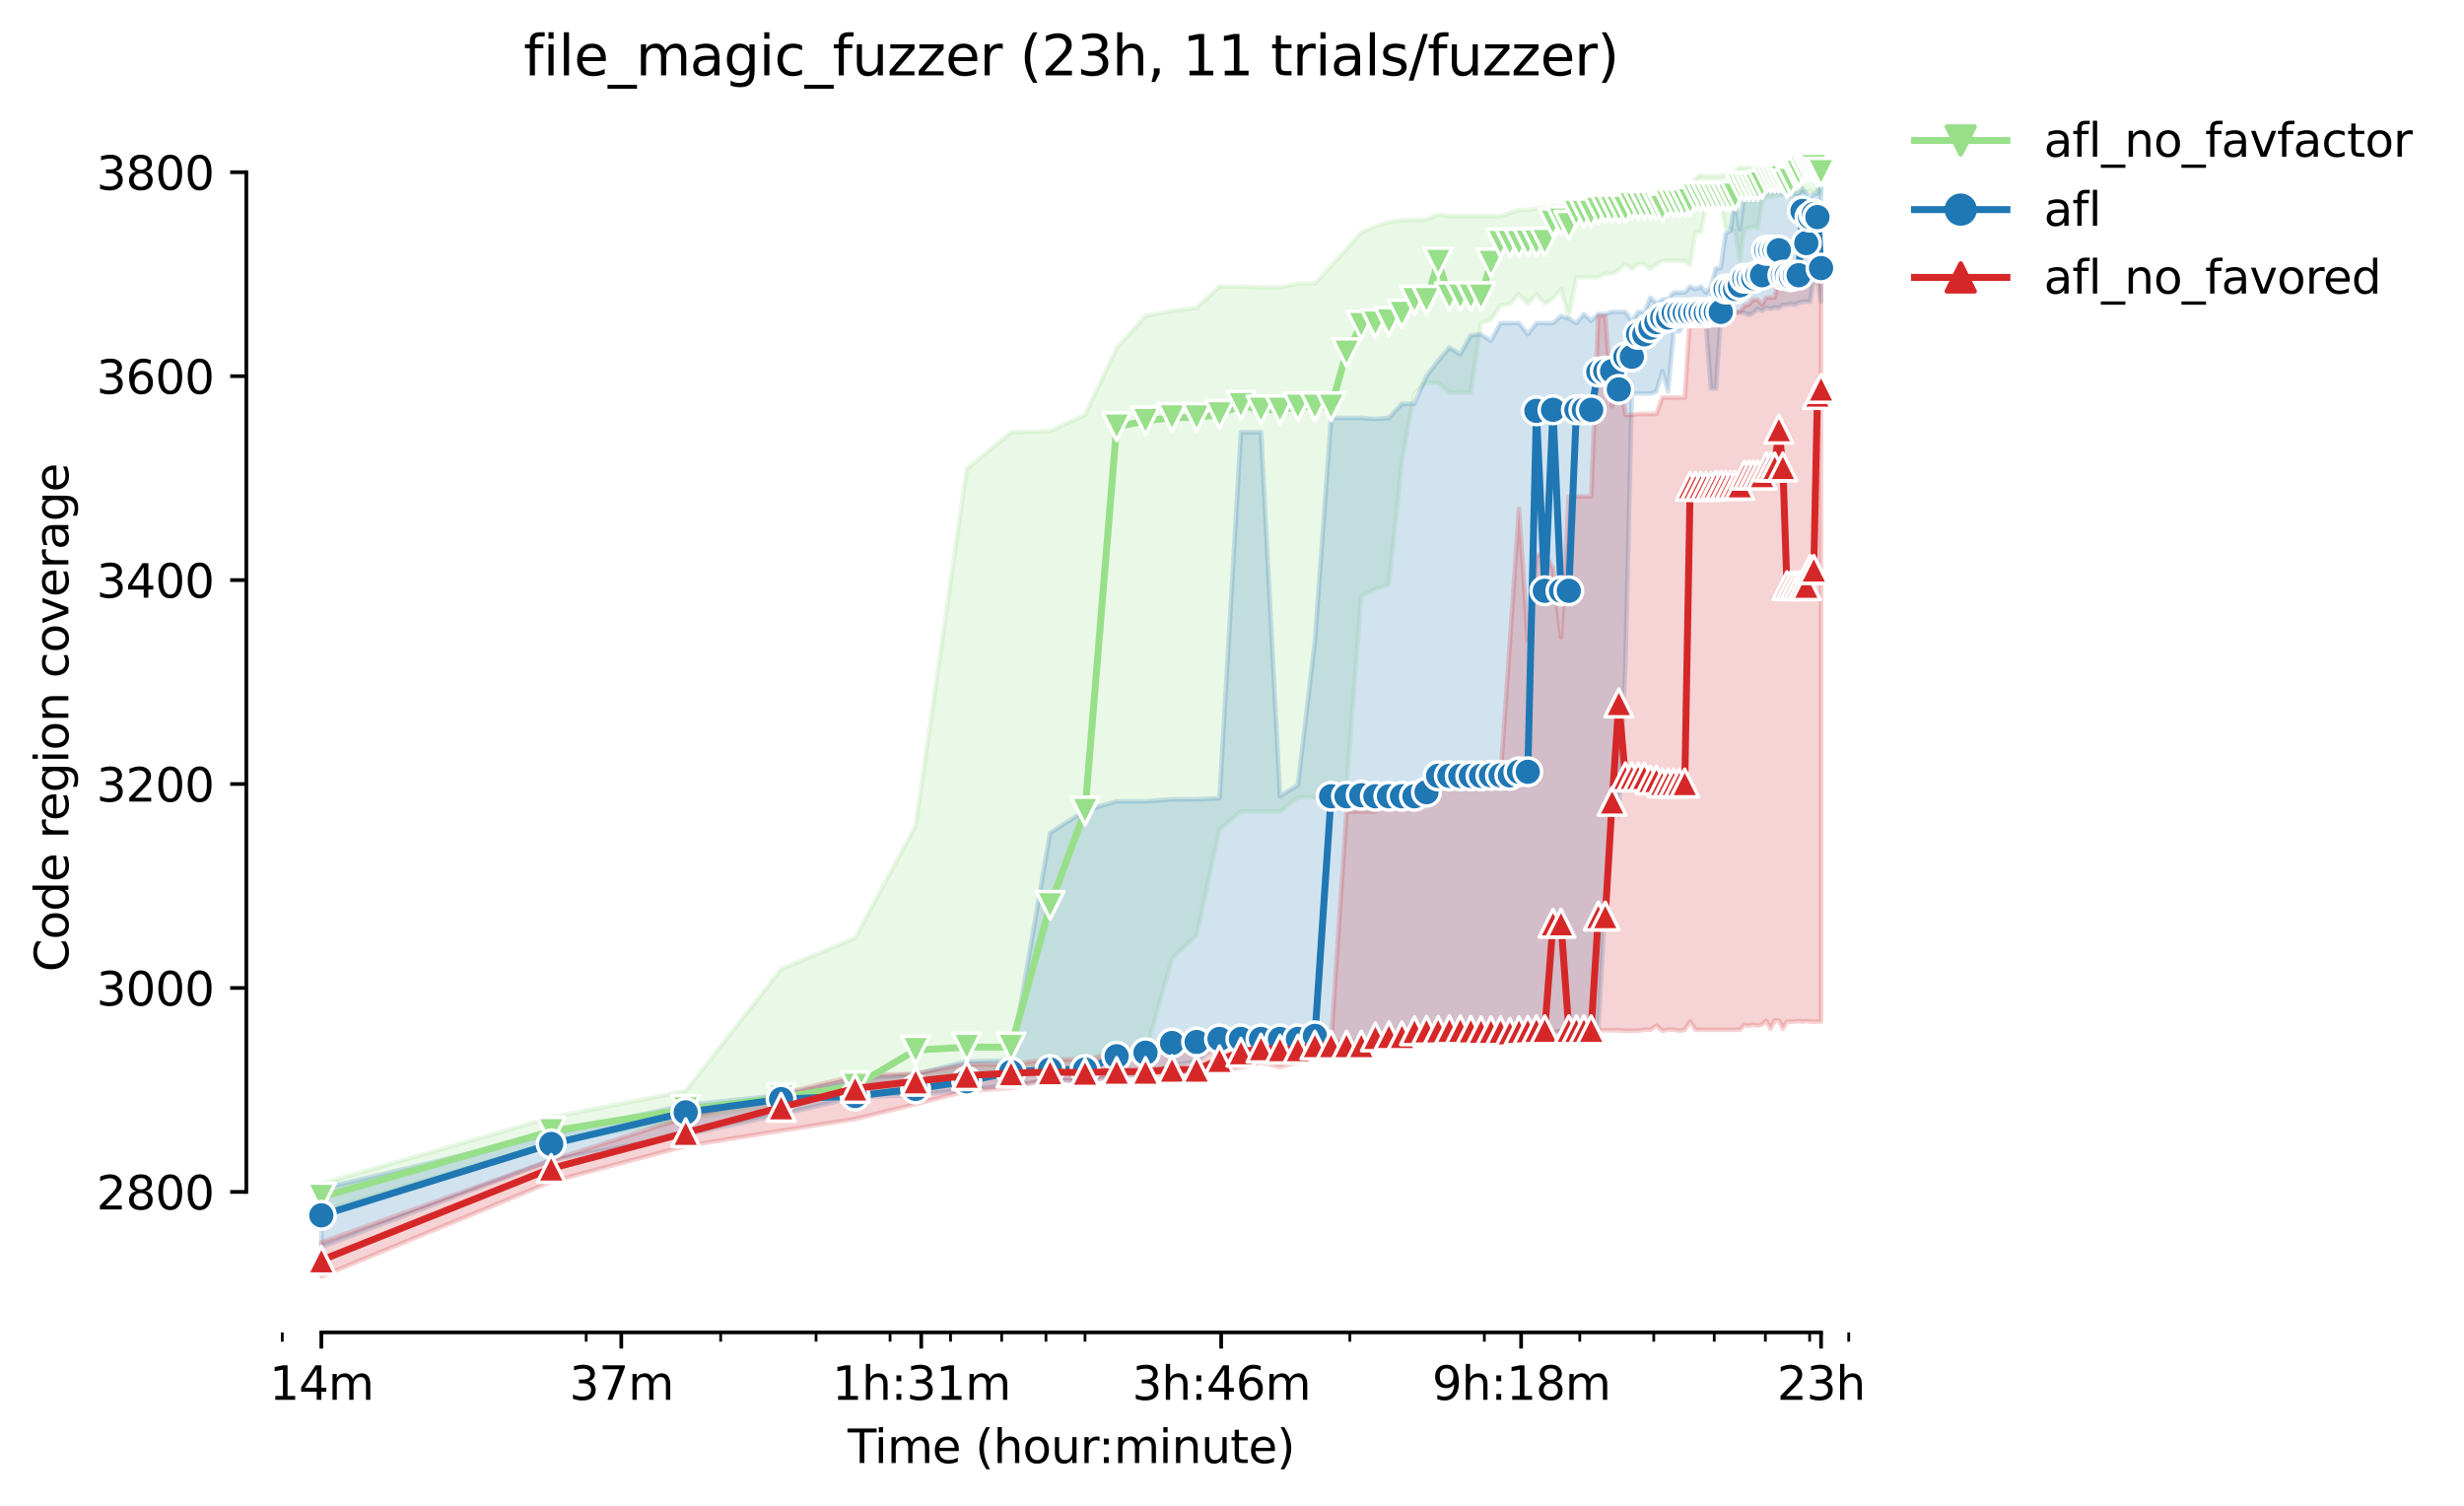 <?xml version="1.0" encoding="utf-8" standalone="no"?>
<!DOCTYPE svg PUBLIC "-//W3C//DTD SVG 1.1//EN"
  "http://www.w3.org/Graphics/SVG/1.1/DTD/svg11.dtd">
<svg height="325.986pt" version="1.1" viewBox="0 0 533.395 325.986" width="533.395pt" xmlns="http://www.w3.org/2000/svg" xmlns:xlink="http://www.w3.org/1999/xlink">
 <defs>
  <style type="text/css">*{stroke-linecap:butt;stroke-linejoin:round;}</style>
 </defs>
 <g id="figure_1">
  <g id="patch_1">
   <path d="M 0 325.986 
L 533.395 325.986 
L 533.395 0 
L 0 0 
z
" style="fill:#ffffff;"/>
  </g>
  <g id="axes_1">
   <g id="patch_2">
    <path d="M 53.328 288.43 
L 410.448 288.43 
L 410.448 22.318 
L 53.328 22.318 
z
" style="fill:#ffffff;"/>
   </g>
   <g id="PolyCollection_1">
    <defs>
     <path d="M 69.561 -69.739 
L 69.561 -63.779 
L 119.327 -78.568 
L 148.439 -83.645 
L 169.094 -87.066 
L 185.115 -89.494 
L 198.205 -90.487 
L 209.273 -92.032 
L 218.86 -92.915 
L 227.317 -95.895 
L 234.881 -95.785 
L 241.724 -99.758 
L 247.972 -98.102 
L 253.719 -118.52 
L 259.039 -123.486 
L 263.993 -146.431 
L 268.627 -150.305 
L 272.979 -150.305 
L 277.083 -150.305 
L 280.965 -153.395 
L 284.648 -153.395 
L 288.151 -153.395 
L 291.491 -155.823 
L 294.682 -196.879 
L 297.738 -198.424 
L 300.669 -199.418 
L 303.485 -226.126 
L 306.195 -241.025 
L 308.806 -243.122 
L 311.325 -243.122 
L 313.759 -241.025 
L 316.114 -241.025 
L 318.393 -241.025 
L 320.602 -256.035 
L 322.746 -256.697 
L 324.827 -259.898 
L 326.85 -260.229 
L 328.817 -262.326 
L 330.732 -260.229 
L 332.597 -262.273 
L 334.414 -260.229 
L 336.187 -261.332 
L 337.917 -263.402 
L 339.607 -257.359 
L 341.257 -265.968 
L 342.871 -265.968 
L 344.449 -265.968 
L 345.993 -265.968 
L 347.505 -266.74 
L 348.985 -266.74 
L 350.436 -267.513 
L 351.857 -268.837 
L 353.252 -267.733 
L 354.619 -268.837 
L 355.961 -268.809 
L 357.279 -267.733 
L 358.572 -268.809 
L 359.843 -269.499 
L 361.092 -269.499 
L 362.319 -269.499 
L 363.526 -269.499 
L 364.713 -269.499 
L 365.88 -268.506 
L 367.029 -275.79 
L 368.16 -275.68 
L 369.273 -280.756 
L 370.369 -281.86 
L 371.449 -282.081 
L 372.512 -282.081 
L 373.56 -276.452 
L 374.594 -276.449 
L 375.612 -275.79 
L 376.616 -269.499 
L 377.606 -276.342 
L 378.583 -276.673 
L 379.547 -276.894 
L 380.498 -276.563 
L 381.437 -282.412 
L 382.363 -283.405 
L 383.278 -283.405 
L 384.181 -283.626 
L 385.073 -283.626 
L 385.954 -283.626 
L 386.824 -283.516 
L 387.684 -283.516 
L 388.534 -284.178 
L 389.373 -284.178 
L 390.203 -284.509 
L 391.024 -284.509 
L 391.835 -284.509 
L 392.637 -284.509 
L 393.431 -284.178 
L 394.215 -284.178 
L 394.215 -291.572 
L 394.215 -291.572 
L 393.431 -291.352 
L 392.637 -290.91 
L 391.835 -290.91 
L 391.024 -290.91 
L 390.203 -290.689 
L 389.373 -290.579 
L 388.534 -290.579 
L 387.684 -290.469 
L 386.824 -290.469 
L 385.954 -290.027 
L 385.073 -290.027 
L 384.181 -289.806 
L 383.278 -289.806 
L 382.363 -289.806 
L 381.437 -289.806 
L 380.498 -289.806 
L 379.547 -289.696 
L 378.583 -289.696 
L 377.606 -289.588 
L 376.616 -289.696 
L 375.612 -288.923 
L 374.594 -288.151 
L 373.56 -288.372 
L 372.512 -287.82 
L 371.449 -287.82 
L 370.369 -287.82 
L 369.273 -287.82 
L 368.16 -288.151 
L 367.029 -287.282 
L 365.88 -284.84 
L 364.713 -283.847 
L 363.526 -283.847 
L 362.319 -283.847 
L 361.092 -283.405 
L 359.843 -283.405 
L 358.572 -283.185 
L 357.279 -283.074 
L 355.961 -283.074 
L 354.619 -283.074 
L 353.252 -282.964 
L 351.857 -282.964 
L 350.436 -282.743 
L 348.985 -282.743 
L 347.505 -282.964 
L 345.993 -282.522 
L 344.449 -282.302 
L 342.871 -282.081 
L 341.257 -282.081 
L 339.607 -281.639 
L 337.917 -281.198 
L 336.187 -281.419 
L 334.414 -280.977 
L 332.597 -280.867 
L 330.732 -280.536 
L 328.817 -280.536 
L 326.85 -279.885 
L 324.827 -279.211 
L 322.746 -279.211 
L 320.602 -279.211 
L 318.393 -279.211 
L 316.114 -279.211 
L 313.759 -279.211 
L 311.325 -279.542 
L 308.806 -278.439 
L 306.195 -278.328 
L 303.485 -278.328 
L 300.669 -277.887 
L 297.738 -277.007 
L 294.682 -275.68 
L 291.491 -272.038 
L 288.151 -268.396 
L 284.648 -264.643 
L 280.965 -264.643 
L 277.083 -263.76 
L 272.979 -263.76 
L 268.627 -263.981 
L 263.993 -263.981 
L 259.039 -259.346 
L 253.719 -258.686 
L 247.972 -257.58 
L 241.724 -250.591 
L 234.881 -236.169 
L 227.317 -232.637 
L 218.86 -232.417 
L 209.273 -224.47 
L 198.205 -147.215 
L 185.115 -122.935 
L 169.094 -116.183 
L 148.439 -89.825 
L 119.327 -84.086 
L 69.561 -69.739 
z
" id="m77c82237a8" style="stroke:#98df8a;stroke-opacity:0.2;"/>
    </defs>
    <g clip-path="url(#p52eece3546)">
     <use style="fill:#98df8a;fill-opacity:0.2;stroke:#98df8a;stroke-opacity:0.2;" x="0" xlink:href="#m77c82237a8" y="325.986"/>
    </g>
   </g>
   <g id="PolyCollection_2">
    <defs>
     <path d="M 69.561 -68.635 
L 69.561 -56.053 
L 119.327 -74.815 
L 148.439 -80.334 
L 169.094 -84.748 
L 185.115 -88.501 
L 198.205 -88.942 
L 209.273 -90.046 
L 218.86 -91.144 
L 227.317 -92.032 
L 234.881 -92.027 
L 241.724 -92.915 
L 247.972 -93.578 
L 253.719 -95.343 
L 259.039 -96.226 
L 263.993 -99.979 
L 268.627 -99.979 
L 272.979 -97.109 
L 277.083 -97.109 
L 280.965 -100.42 
L 284.648 -100.42 
L 288.151 -100.42 
L 291.491 -100.641 
L 294.682 -100.53 
L 297.738 -101.082 
L 300.669 -100.641 
L 303.485 -100.641 
L 306.195 -101.082 
L 308.806 -101.413 
L 311.325 -101.965 
L 313.759 -101.965 
L 316.114 -101.965 
L 318.393 -101.965 
L 320.602 -102.186 
L 322.746 -101.965 
L 324.827 -101.965 
L 326.85 -101.965 
L 328.817 -102.407 
L 330.732 -102.407 
L 332.597 -104.173 
L 334.414 -103.069 
L 336.187 -101.965 
L 337.917 -102.848 
L 339.607 -104.032 
L 341.257 -102.848 
L 342.871 -103.29 
L 344.449 -103.29 
L 345.993 -103.29 
L 347.505 -130.881 
L 348.985 -153.616 
L 350.436 -149.422 
L 351.857 -182.311 
L 353.252 -240.804 
L 354.619 -240.804 
L 355.961 -240.804 
L 357.279 -240.804 
L 358.572 -241.246 
L 359.843 -245.66 
L 361.092 -241.246 
L 362.319 -254.269 
L 363.526 -254.269 
L 364.713 -256.255 
L 365.88 -256.255 
L 367.029 -256.255 
L 368.16 -256.366 
L 369.273 -256.255 
L 370.369 -241.908 
L 371.449 -241.908 
L 372.512 -257.359 
L 373.56 -258.021 
L 374.594 -258.021 
L 375.612 -258.242 
L 376.616 -258.352 
L 377.606 -258.242 
L 378.583 -257.801 
L 379.547 -258.242 
L 380.498 -259.125 
L 381.437 -258.683 
L 382.363 -259.456 
L 383.278 -259.125 
L 384.181 -259.456 
L 385.073 -259.346 
L 385.954 -260.008 
L 386.824 -260.008 
L 387.684 -260.229 
L 388.534 -260.008 
L 389.373 -260.449 
L 390.203 -260.67 
L 391.024 -260.67 
L 391.835 -260.67 
L 392.637 -265.526 
L 393.431 -265.526 
L 394.215 -260.67 
L 394.215 -291.352 
L 394.215 -291.352 
L 393.431 -284.067 
L 392.637 -284.067 
L 391.835 -283.185 
L 391.024 -284.067 
L 390.203 -285.171 
L 389.373 -284.067 
L 388.534 -284.067 
L 387.684 -284.067 
L 386.824 -284.509 
L 385.954 -284.509 
L 385.073 -284.509 
L 384.181 -284.509 
L 383.278 -284.509 
L 382.363 -284.509 
L 381.437 -284.067 
L 380.498 -282.991 
L 379.547 -282.964 
L 378.583 -282.964 
L 377.606 -284.067 
L 376.616 -276.342 
L 375.612 -282.964 
L 374.594 -276.011 
L 373.56 -275.459 
L 372.512 -267.954 
L 371.449 -267.954 
L 370.369 -263.981 
L 369.273 -262.69 
L 368.16 -263.981 
L 367.029 -263.335 
L 365.88 -263.981 
L 364.713 -262.657 
L 363.526 -262.657 
L 362.319 -262.657 
L 361.092 -261.222 
L 359.843 -261.139 
L 358.572 -260.339 
L 357.279 -261.553 
L 355.961 -258.463 
L 354.619 -258.463 
L 353.252 -256.476 
L 351.857 -258.463 
L 350.436 -258.463 
L 348.985 -258.463 
L 347.505 -258.021 
L 345.993 -258.021 
L 344.449 -256.515 
L 342.871 -258.021 
L 341.257 -256.035 
L 339.607 -257.028 
L 337.917 -257.58 
L 336.187 -256.035 
L 334.414 -256.035 
L 332.597 -256.035 
L 330.732 -253.607 
L 328.817 -256.035 
L 326.85 -256.035 
L 324.827 -256.035 
L 322.746 -252.202 
L 320.602 -253.607 
L 318.393 -253.391 
L 316.114 -249.302 
L 313.759 -250.737 
L 311.325 -247.868 
L 308.806 -244.557 
L 306.195 -238.597 
L 303.485 -238.597 
L 300.669 -235.507 
L 297.738 -235.286 
L 294.682 -235.507 
L 291.491 -235.507 
L 288.151 -235.507 
L 284.648 -187.167 
L 280.965 -156.016 
L 277.083 -153.616 
L 272.979 -232.417 
L 268.627 -232.417 
L 263.993 -153.175 
L 259.039 -152.97 
L 253.719 -152.954 
L 247.972 -152.512 
L 241.724 -152.512 
L 234.881 -150.526 
L 227.317 -145.67 
L 218.86 -96.447 
L 209.273 -96.226 
L 198.205 -93.47 
L 185.115 -92.474 
L 169.094 -88.942 
L 148.439 -86.735 
L 119.327 -80.554 
L 69.561 -68.635 
z
" id="mebf54a4a14" style="stroke:#1f77b4;stroke-opacity:0.2;"/>
    </defs>
    <g clip-path="url(#p52eece3546)">
     <use style="fill:#1f77b4;fill-opacity:0.2;stroke:#1f77b4;stroke-opacity:0.2;" x="0" xlink:href="#mebf54a4a14" y="325.986"/>
    </g>
   </g>
   <g id="PolyCollection_3">
    <defs>
     <path d="M 69.561 -57.047 
L 69.561 -49.652 
L 119.327 -70.18 
L 148.439 -77.906 
L 169.094 -81.217 
L 185.115 -83.755 
L 198.205 -86.956 
L 209.273 -89.825 
L 218.86 -90.487 
L 227.317 -92.474 
L 234.881 -91.812 
L 241.724 -93.357 
L 247.972 -93.136 
L 253.719 -93.578 
L 259.039 -93.578 
L 263.993 -94.129 
L 268.627 -94.902 
L 272.979 -96.006 
L 277.083 -95.012 
L 280.965 -96.006 
L 284.648 -97.551 
L 288.151 -97.551 
L 291.491 -97.551 
L 294.682 -97.551 
L 297.738 -99.316 
L 300.669 -99.316 
L 303.485 -99.537 
L 306.195 -99.758 
L 308.806 -100.31 
L 311.325 -100.199 
L 313.759 -101.745 
L 316.114 -101.745 
L 318.393 -100.862 
L 320.602 -100.862 
L 322.746 -100.862 
L 324.827 -100.641 
L 326.85 -100.862 
L 328.817 -101.745 
L 330.732 -101.745 
L 332.597 -102.076 
L 334.414 -102.073 
L 336.187 -102.627 
L 337.917 -102.848 
L 339.607 -102.848 
L 341.257 -102.848 
L 342.871 -102.848 
L 344.449 -102.848 
L 345.993 -102.959 
L 347.505 -102.956 
L 348.985 -102.959 
L 350.436 -102.959 
L 351.857 -102.848 
L 353.252 -102.848 
L 354.619 -102.848 
L 355.961 -103.069 
L 357.279 -103.069 
L 358.572 -103.952 
L 359.843 -102.848 
L 361.092 -103.069 
L 362.319 -103.069 
L 363.526 -102.848 
L 364.713 -103.069 
L 365.88 -104.835 
L 367.029 -103.069 
L 368.16 -103.069 
L 369.273 -103.069 
L 370.369 -103.069 
L 371.449 -103.069 
L 372.512 -103.069 
L 373.56 -103.069 
L 374.594 -103.069 
L 375.612 -103.069 
L 376.616 -103.069 
L 377.606 -104.062 
L 378.583 -103.952 
L 379.547 -104.173 
L 380.498 -103.952 
L 381.437 -104.173 
L 382.363 -105.011 
L 383.278 -103.29 
L 384.181 -105.055 
L 385.073 -105.055 
L 385.954 -103.29 
L 386.824 -104.835 
L 387.684 -104.835 
L 388.534 -104.835 
L 389.373 -104.945 
L 390.203 -104.835 
L 391.024 -104.942 
L 391.835 -104.835 
L 392.637 -104.829 
L 393.431 -104.835 
L 394.215 -104.835 
L 394.215 -269.941 
L 394.215 -269.941 
L 393.431 -269.941 
L 392.637 -266.82 
L 391.835 -268.396 
L 391.024 -265.416 
L 390.203 -265.416 
L 389.373 -267.513 
L 388.534 -265.416 
L 387.684 -267.513 
L 386.824 -264.643 
L 385.954 -263.76 
L 385.073 -266.409 
L 384.181 -261.592 
L 383.278 -261.553 
L 382.363 -261.553 
L 381.437 -260.008 
L 380.498 -261.112 
L 379.547 -261.112 
L 378.583 -260.008 
L 377.606 -259.787 
L 376.616 -258.463 
L 375.612 -258.463 
L 374.594 -258.463 
L 373.56 -258.463 
L 372.512 -258.463 
L 371.449 -258.463 
L 370.369 -258.463 
L 369.273 -258.463 
L 368.16 -258.463 
L 367.029 -258.463 
L 365.88 -258.021 
L 364.713 -239.921 
L 363.526 -239.921 
L 362.319 -239.921 
L 361.092 -239.921 
L 359.843 -239.921 
L 358.572 -236.39 
L 357.279 -236.39 
L 355.961 -236.39 
L 354.619 -236.39 
L 353.252 -236.169 
L 351.857 -236.169 
L 350.436 -246.323 
L 348.985 -238.045 
L 347.505 -257.58 
L 345.993 -257.58 
L 344.449 -218.511 
L 342.871 -218.511 
L 341.257 -218.511 
L 339.607 -218.511 
L 337.917 -188.05 
L 336.187 -202.82 
L 334.414 -206.37 
L 332.597 -205.708 
L 330.732 -187.324 
L 328.817 -215.862 
L 326.85 -186.836 
L 324.827 -157.81 
L 322.746 -156.265 
L 320.602 -157.81 
L 318.393 -157.81 
L 316.114 -157.81 
L 313.759 -155.823 
L 311.325 -157.81 
L 308.806 -157.81 
L 306.195 -155.382 
L 303.485 -155.382 
L 300.669 -155.382 
L 297.738 -150.305 
L 294.682 -150.305 
L 291.491 -150.305 
L 288.151 -100.42 
L 284.648 -100.42 
L 280.965 -100.089 
L 277.083 -99.758 
L 272.979 -99.979 
L 268.627 -99.758 
L 263.993 -98.875 
L 259.039 -99.096 
L 253.719 -98.654 
L 247.972 -97.551 
L 241.724 -97.771 
L 234.881 -96.668 
L 227.317 -96.668 
L 218.86 -95.564 
L 209.273 -95.564 
L 198.205 -93.578 
L 185.115 -93.136 
L 169.094 -89.163 
L 148.439 -84.086 
L 119.327 -74.815 
L 69.561 -57.047 
z
" id="m1a072a0c90" style="stroke:#d62728;stroke-opacity:0.2;"/>
    </defs>
    <g clip-path="url(#p52eece3546)">
     <use style="fill:#d62728;fill-opacity:0.2;stroke:#d62728;stroke-opacity:0.2;" x="0" xlink:href="#m1a072a0c90" y="325.986"/>
    </g>
   </g>
   <g id="matplotlib.axis_1">
    <g id="xtick_1">
     <g id="line2d_1">
      <defs>
       <path d="M 0 0 
L 0 3.5 
" id="m3cbbc2e29c" style="stroke:#000000;stroke-width:0.8;"/>
      </defs>
      <g>
       <use style="stroke:#000000;stroke-width:0.8;" x="69.561" xlink:href="#m3cbbc2e29c" y="288.43"/>
      </g>
     </g>
     <g id="text_1">
      <!-- 14m -->
      <g transform="translate(58.328 303.029)scale(0.1 -0.1)">
       <defs>
        <path d="M 794 531 
L 1825 531 
L 1825 4091 
L 703 3866 
L 703 4441 
L 1819 4666 
L 2450 4666 
L 2450 531 
L 3481 531 
L 3481 0 
L 794 0 
L 794 531 
z
" id="DejaVuSans-31" transform="scale(0.016)"/>
        <path d="M 2419 4116 
L 825 1625 
L 2419 1625 
L 2419 4116 
z
M 2253 4666 
L 3047 4666 
L 3047 1625 
L 3713 1625 
L 3713 1100 
L 3047 1100 
L 3047 0 
L 2419 0 
L 2419 1100 
L 313 1100 
L 313 1709 
L 2253 4666 
z
" id="DejaVuSans-34" transform="scale(0.016)"/>
        <path d="M 3328 2828 
Q 3544 3216 3844 3400 
Q 4144 3584 4550 3584 
Q 5097 3584 5394 3201 
Q 5691 2819 5691 2113 
L 5691 0 
L 5113 0 
L 5113 2094 
Q 5113 2597 4934 2840 
Q 4756 3084 4391 3084 
Q 3944 3084 3684 2787 
Q 3425 2491 3425 1978 
L 3425 0 
L 2847 0 
L 2847 2094 
Q 2847 2600 2669 2842 
Q 2491 3084 2119 3084 
Q 1678 3084 1418 2786 
Q 1159 2488 1159 1978 
L 1159 0 
L 581 0 
L 581 3500 
L 1159 3500 
L 1159 2956 
Q 1356 3278 1631 3431 
Q 1906 3584 2284 3584 
Q 2666 3584 2933 3390 
Q 3200 3197 3328 2828 
z
" id="DejaVuSans-6d" transform="scale(0.016)"/>
       </defs>
       <use xlink:href="#DejaVuSans-31"/>
       <use x="63.623" xlink:href="#DejaVuSans-34"/>
       <use x="127.246" xlink:href="#DejaVuSans-6d"/>
      </g>
     </g>
    </g>
    <g id="xtick_2">
     <g id="line2d_2">
      <g>
       <use style="stroke:#000000;stroke-width:0.8;" x="134.492" xlink:href="#m3cbbc2e29c" y="288.43"/>
      </g>
     </g>
     <g id="text_2">
      <!-- 37m -->
      <g transform="translate(123.259 303.029)scale(0.1 -0.1)">
       <defs>
        <path d="M 2597 2516 
Q 3050 2419 3304 2112 
Q 3559 1806 3559 1356 
Q 3559 666 3084 287 
Q 2609 -91 1734 -91 
Q 1441 -91 1130 -33 
Q 819 25 488 141 
L 488 750 
Q 750 597 1062 519 
Q 1375 441 1716 441 
Q 2309 441 2620 675 
Q 2931 909 2931 1356 
Q 2931 1769 2642 2001 
Q 2353 2234 1838 2234 
L 1294 2234 
L 1294 2753 
L 1863 2753 
Q 2328 2753 2575 2939 
Q 2822 3125 2822 3475 
Q 2822 3834 2567 4026 
Q 2313 4219 1838 4219 
Q 1578 4219 1281 4162 
Q 984 4106 628 3988 
L 628 4550 
Q 988 4650 1302 4700 
Q 1616 4750 1894 4750 
Q 2613 4750 3031 4423 
Q 3450 4097 3450 3541 
Q 3450 3153 3228 2886 
Q 3006 2619 2597 2516 
z
" id="DejaVuSans-33" transform="scale(0.016)"/>
        <path d="M 525 4666 
L 3525 4666 
L 3525 4397 
L 1831 0 
L 1172 0 
L 2766 4134 
L 525 4134 
L 525 4666 
z
" id="DejaVuSans-37" transform="scale(0.016)"/>
       </defs>
       <use xlink:href="#DejaVuSans-33"/>
       <use x="63.623" xlink:href="#DejaVuSans-37"/>
       <use x="127.246" xlink:href="#DejaVuSans-6d"/>
      </g>
     </g>
    </g>
    <g id="xtick_3">
     <g id="line2d_3">
      <g>
       <use style="stroke:#000000;stroke-width:0.8;" x="199.423" xlink:href="#m3cbbc2e29c" y="288.43"/>
      </g>
     </g>
     <g id="text_3">
      <!-- 1h:31m -->
      <g transform="translate(180.156 303.029)scale(0.1 -0.1)">
       <defs>
        <path d="M 3513 2113 
L 3513 0 
L 2938 0 
L 2938 2094 
Q 2938 2591 2744 2837 
Q 2550 3084 2163 3084 
Q 1697 3084 1428 2787 
Q 1159 2491 1159 1978 
L 1159 0 
L 581 0 
L 581 4863 
L 1159 4863 
L 1159 2956 
Q 1366 3272 1645 3428 
Q 1925 3584 2291 3584 
Q 2894 3584 3203 3211 
Q 3513 2838 3513 2113 
z
" id="DejaVuSans-68" transform="scale(0.016)"/>
        <path d="M 750 794 
L 1409 794 
L 1409 0 
L 750 0 
L 750 794 
z
M 750 3309 
L 1409 3309 
L 1409 2516 
L 750 2516 
L 750 3309 
z
" id="DejaVuSans-3a" transform="scale(0.016)"/>
       </defs>
       <use xlink:href="#DejaVuSans-31"/>
       <use x="63.623" xlink:href="#DejaVuSans-68"/>
       <use x="127.002" xlink:href="#DejaVuSans-3a"/>
       <use x="160.693" xlink:href="#DejaVuSans-33"/>
       <use x="224.316" xlink:href="#DejaVuSans-31"/>
       <use x="287.939" xlink:href="#DejaVuSans-6d"/>
      </g>
     </g>
    </g>
    <g id="xtick_4">
     <g id="line2d_4">
      <g>
       <use style="stroke:#000000;stroke-width:0.8;" x="264.354" xlink:href="#m3cbbc2e29c" y="288.43"/>
      </g>
     </g>
     <g id="text_4">
      <!-- 3h:46m -->
      <g transform="translate(245.087 303.029)scale(0.1 -0.1)">
       <defs>
        <path d="M 2113 2584 
Q 1688 2584 1439 2293 
Q 1191 2003 1191 1497 
Q 1191 994 1439 701 
Q 1688 409 2113 409 
Q 2538 409 2786 701 
Q 3034 994 3034 1497 
Q 3034 2003 2786 2293 
Q 2538 2584 2113 2584 
z
M 3366 4563 
L 3366 3988 
Q 3128 4100 2886 4159 
Q 2644 4219 2406 4219 
Q 1781 4219 1451 3797 
Q 1122 3375 1075 2522 
Q 1259 2794 1537 2939 
Q 1816 3084 2150 3084 
Q 2853 3084 3261 2657 
Q 3669 2231 3669 1497 
Q 3669 778 3244 343 
Q 2819 -91 2113 -91 
Q 1303 -91 875 529 
Q 447 1150 447 2328 
Q 447 3434 972 4092 
Q 1497 4750 2381 4750 
Q 2619 4750 2861 4703 
Q 3103 4656 3366 4563 
z
" id="DejaVuSans-36" transform="scale(0.016)"/>
       </defs>
       <use xlink:href="#DejaVuSans-33"/>
       <use x="63.623" xlink:href="#DejaVuSans-68"/>
       <use x="127.002" xlink:href="#DejaVuSans-3a"/>
       <use x="160.693" xlink:href="#DejaVuSans-34"/>
       <use x="224.316" xlink:href="#DejaVuSans-36"/>
       <use x="287.939" xlink:href="#DejaVuSans-6d"/>
      </g>
     </g>
    </g>
    <g id="xtick_5">
     <g id="line2d_5">
      <g>
       <use style="stroke:#000000;stroke-width:0.8;" x="329.285" xlink:href="#m3cbbc2e29c" y="288.43"/>
      </g>
     </g>
     <g id="text_5">
      <!-- 9h:18m -->
      <g transform="translate(310.018 303.029)scale(0.1 -0.1)">
       <defs>
        <path d="M 703 97 
L 703 672 
Q 941 559 1184 500 
Q 1428 441 1663 441 
Q 2288 441 2617 861 
Q 2947 1281 2994 2138 
Q 2813 1869 2534 1725 
Q 2256 1581 1919 1581 
Q 1219 1581 811 2004 
Q 403 2428 403 3163 
Q 403 3881 828 4315 
Q 1253 4750 1959 4750 
Q 2769 4750 3195 4129 
Q 3622 3509 3622 2328 
Q 3622 1225 3098 567 
Q 2575 -91 1691 -91 
Q 1453 -91 1209 -44 
Q 966 3 703 97 
z
M 1959 2075 
Q 2384 2075 2632 2365 
Q 2881 2656 2881 3163 
Q 2881 3666 2632 3958 
Q 2384 4250 1959 4250 
Q 1534 4250 1286 3958 
Q 1038 3666 1038 3163 
Q 1038 2656 1286 2365 
Q 1534 2075 1959 2075 
z
" id="DejaVuSans-39" transform="scale(0.016)"/>
        <path d="M 2034 2216 
Q 1584 2216 1326 1975 
Q 1069 1734 1069 1313 
Q 1069 891 1326 650 
Q 1584 409 2034 409 
Q 2484 409 2743 651 
Q 3003 894 3003 1313 
Q 3003 1734 2745 1975 
Q 2488 2216 2034 2216 
z
M 1403 2484 
Q 997 2584 770 2862 
Q 544 3141 544 3541 
Q 544 4100 942 4425 
Q 1341 4750 2034 4750 
Q 2731 4750 3128 4425 
Q 3525 4100 3525 3541 
Q 3525 3141 3298 2862 
Q 3072 2584 2669 2484 
Q 3125 2378 3379 2068 
Q 3634 1759 3634 1313 
Q 3634 634 3220 271 
Q 2806 -91 2034 -91 
Q 1263 -91 848 271 
Q 434 634 434 1313 
Q 434 1759 690 2068 
Q 947 2378 1403 2484 
z
M 1172 3481 
Q 1172 3119 1398 2916 
Q 1625 2713 2034 2713 
Q 2441 2713 2670 2916 
Q 2900 3119 2900 3481 
Q 2900 3844 2670 4047 
Q 2441 4250 2034 4250 
Q 1625 4250 1398 4047 
Q 1172 3844 1172 3481 
z
" id="DejaVuSans-38" transform="scale(0.016)"/>
       </defs>
       <use xlink:href="#DejaVuSans-39"/>
       <use x="63.623" xlink:href="#DejaVuSans-68"/>
       <use x="127.002" xlink:href="#DejaVuSans-3a"/>
       <use x="160.693" xlink:href="#DejaVuSans-31"/>
       <use x="224.316" xlink:href="#DejaVuSans-38"/>
       <use x="287.939" xlink:href="#DejaVuSans-6d"/>
      </g>
     </g>
    </g>
    <g id="xtick_6">
     <g id="line2d_6">
      <g>
       <use style="stroke:#000000;stroke-width:0.8;" x="394.216" xlink:href="#m3cbbc2e29c" y="288.43"/>
      </g>
     </g>
     <g id="text_6">
      <!-- 23h -->
      <g transform="translate(384.685 303.029)scale(0.1 -0.1)">
       <defs>
        <path d="M 1228 531 
L 3431 531 
L 3431 0 
L 469 0 
L 469 531 
Q 828 903 1448 1529 
Q 2069 2156 2228 2338 
Q 2531 2678 2651 2914 
Q 2772 3150 2772 3378 
Q 2772 3750 2511 3984 
Q 2250 4219 1831 4219 
Q 1534 4219 1204 4116 
Q 875 4013 500 3803 
L 500 4441 
Q 881 4594 1212 4672 
Q 1544 4750 1819 4750 
Q 2544 4750 2975 4387 
Q 3406 4025 3406 3419 
Q 3406 3131 3298 2873 
Q 3191 2616 2906 2266 
Q 2828 2175 2409 1742 
Q 1991 1309 1228 531 
z
" id="DejaVuSans-32" transform="scale(0.016)"/>
       </defs>
       <use xlink:href="#DejaVuSans-32"/>
       <use x="63.623" xlink:href="#DejaVuSans-33"/>
       <use x="127.246" xlink:href="#DejaVuSans-68"/>
      </g>
     </g>
    </g>
    <g id="xtick_7">
     <g id="line2d_7">
      <defs>
       <path d="M 0 0 
L 0 2 
" id="m5e7ce151ac" style="stroke:#000000;stroke-width:0.6;"/>
      </defs>
      <g>
       <use style="stroke:#000000;stroke-width:0.6;" x="61.104" xlink:href="#m5e7ce151ac" y="288.43"/>
      </g>
     </g>
    </g>
    <g id="xtick_8">
     <g id="line2d_8">
      <g>
       <use style="stroke:#000000;stroke-width:0.6;" x="126.892" xlink:href="#m5e7ce151ac" y="288.43"/>
      </g>
     </g>
    </g>
    <g id="xtick_9">
     <g id="line2d_9">
      <g>
       <use style="stroke:#000000;stroke-width:0.6;" x="156.003" xlink:href="#m5e7ce151ac" y="288.43"/>
      </g>
     </g>
    </g>
    <g id="xtick_10">
     <g id="line2d_10">
      <g>
       <use style="stroke:#000000;stroke-width:0.6;" x="176.658" xlink:href="#m5e7ce151ac" y="288.43"/>
      </g>
     </g>
    </g>
    <g id="xtick_11">
     <g id="line2d_11">
      <g>
       <use style="stroke:#000000;stroke-width:0.6;" x="192.68" xlink:href="#m5e7ce151ac" y="288.43"/>
      </g>
     </g>
    </g>
    <g id="xtick_12">
     <g id="line2d_12">
      <g>
       <use style="stroke:#000000;stroke-width:0.6;" x="205.77" xlink:href="#m5e7ce151ac" y="288.43"/>
      </g>
     </g>
    </g>
    <g id="xtick_13">
     <g id="line2d_13">
      <g>
       <use style="stroke:#000000;stroke-width:0.6;" x="216.838" xlink:href="#m5e7ce151ac" y="288.43"/>
      </g>
     </g>
    </g>
    <g id="xtick_14">
     <g id="line2d_14">
      <g>
       <use style="stroke:#000000;stroke-width:0.6;" x="226.425" xlink:href="#m5e7ce151ac" y="288.43"/>
      </g>
     </g>
    </g>
    <g id="xtick_15">
     <g id="line2d_15">
      <g>
       <use style="stroke:#000000;stroke-width:0.6;" x="234.881" xlink:href="#m5e7ce151ac" y="288.43"/>
      </g>
     </g>
    </g>
    <g id="xtick_16">
     <g id="line2d_16">
      <g>
       <use style="stroke:#000000;stroke-width:0.6;" x="292.213" xlink:href="#m5e7ce151ac" y="288.43"/>
      </g>
     </g>
    </g>
    <g id="xtick_17">
     <g id="line2d_17">
      <g>
       <use style="stroke:#000000;stroke-width:0.6;" x="321.324" xlink:href="#m5e7ce151ac" y="288.43"/>
      </g>
     </g>
    </g>
    <g id="xtick_18">
     <g id="line2d_18">
      <g>
       <use style="stroke:#000000;stroke-width:0.6;" x="341.979" xlink:href="#m5e7ce151ac" y="288.43"/>
      </g>
     </g>
    </g>
    <g id="xtick_19">
     <g id="line2d_19">
      <g>
       <use style="stroke:#000000;stroke-width:0.6;" x="358" xlink:href="#m5e7ce151ac" y="288.43"/>
      </g>
     </g>
    </g>
    <g id="xtick_20">
     <g id="line2d_20">
      <g>
       <use style="stroke:#000000;stroke-width:0.6;" x="371.091" xlink:href="#m5e7ce151ac" y="288.43"/>
      </g>
     </g>
    </g>
    <g id="xtick_21">
     <g id="line2d_21">
      <g>
       <use style="stroke:#000000;stroke-width:0.6;" x="382.158" xlink:href="#m5e7ce151ac" y="288.43"/>
      </g>
     </g>
    </g>
    <g id="xtick_22">
     <g id="line2d_22">
      <g>
       <use style="stroke:#000000;stroke-width:0.6;" x="391.745" xlink:href="#m5e7ce151ac" y="288.43"/>
      </g>
     </g>
    </g>
    <g id="xtick_23">
     <g id="line2d_23">
      <g>
       <use style="stroke:#000000;stroke-width:0.6;" x="400.202" xlink:href="#m5e7ce151ac" y="288.43"/>
      </g>
     </g>
    </g>
    <g id="text_7">
     <!-- Time (hour:minute) -->
     <g transform="translate(183.481 316.707)scale(0.1 -0.1)">
      <defs>
       <path d="M -19 4666 
L 3928 4666 
L 3928 4134 
L 2272 4134 
L 2272 0 
L 1638 0 
L 1638 4134 
L -19 4134 
L -19 4666 
z
" id="DejaVuSans-54" transform="scale(0.016)"/>
       <path d="M 603 3500 
L 1178 3500 
L 1178 0 
L 603 0 
L 603 3500 
z
M 603 4863 
L 1178 4863 
L 1178 4134 
L 603 4134 
L 603 4863 
z
" id="DejaVuSans-69" transform="scale(0.016)"/>
       <path d="M 3597 1894 
L 3597 1613 
L 953 1613 
Q 991 1019 1311 708 
Q 1631 397 2203 397 
Q 2534 397 2845 478 
Q 3156 559 3463 722 
L 3463 178 
Q 3153 47 2828 -22 
Q 2503 -91 2169 -91 
Q 1331 -91 842 396 
Q 353 884 353 1716 
Q 353 2575 817 3079 
Q 1281 3584 2069 3584 
Q 2775 3584 3186 3129 
Q 3597 2675 3597 1894 
z
M 3022 2063 
Q 3016 2534 2758 2815 
Q 2500 3097 2075 3097 
Q 1594 3097 1305 2825 
Q 1016 2553 972 2059 
L 3022 2063 
z
" id="DejaVuSans-65" transform="scale(0.016)"/>
       <path id="DejaVuSans-20" transform="scale(0.016)"/>
       <path d="M 1984 4856 
Q 1566 4138 1362 3434 
Q 1159 2731 1159 2009 
Q 1159 1288 1364 580 
Q 1569 -128 1984 -844 
L 1484 -844 
Q 1016 -109 783 600 
Q 550 1309 550 2009 
Q 550 2706 781 3412 
Q 1013 4119 1484 4856 
L 1984 4856 
z
" id="DejaVuSans-28" transform="scale(0.016)"/>
       <path d="M 1959 3097 
Q 1497 3097 1228 2736 
Q 959 2375 959 1747 
Q 959 1119 1226 758 
Q 1494 397 1959 397 
Q 2419 397 2687 759 
Q 2956 1122 2956 1747 
Q 2956 2369 2687 2733 
Q 2419 3097 1959 3097 
z
M 1959 3584 
Q 2709 3584 3137 3096 
Q 3566 2609 3566 1747 
Q 3566 888 3137 398 
Q 2709 -91 1959 -91 
Q 1206 -91 779 398 
Q 353 888 353 1747 
Q 353 2609 779 3096 
Q 1206 3584 1959 3584 
z
" id="DejaVuSans-6f" transform="scale(0.016)"/>
       <path d="M 544 1381 
L 544 3500 
L 1119 3500 
L 1119 1403 
Q 1119 906 1312 657 
Q 1506 409 1894 409 
Q 2359 409 2629 706 
Q 2900 1003 2900 1516 
L 2900 3500 
L 3475 3500 
L 3475 0 
L 2900 0 
L 2900 538 
Q 2691 219 2414 64 
Q 2138 -91 1772 -91 
Q 1169 -91 856 284 
Q 544 659 544 1381 
z
M 1991 3584 
L 1991 3584 
z
" id="DejaVuSans-75" transform="scale(0.016)"/>
       <path d="M 2631 2963 
Q 2534 3019 2420 3045 
Q 2306 3072 2169 3072 
Q 1681 3072 1420 2755 
Q 1159 2438 1159 1844 
L 1159 0 
L 581 0 
L 581 3500 
L 1159 3500 
L 1159 2956 
Q 1341 3275 1631 3429 
Q 1922 3584 2338 3584 
Q 2397 3584 2469 3576 
Q 2541 3569 2628 3553 
L 2631 2963 
z
" id="DejaVuSans-72" transform="scale(0.016)"/>
       <path d="M 3513 2113 
L 3513 0 
L 2938 0 
L 2938 2094 
Q 2938 2591 2744 2837 
Q 2550 3084 2163 3084 
Q 1697 3084 1428 2787 
Q 1159 2491 1159 1978 
L 1159 0 
L 581 0 
L 581 3500 
L 1159 3500 
L 1159 2956 
Q 1366 3272 1645 3428 
Q 1925 3584 2291 3584 
Q 2894 3584 3203 3211 
Q 3513 2838 3513 2113 
z
" id="DejaVuSans-6e" transform="scale(0.016)"/>
       <path d="M 1172 4494 
L 1172 3500 
L 2356 3500 
L 2356 3053 
L 1172 3053 
L 1172 1153 
Q 1172 725 1289 603 
Q 1406 481 1766 481 
L 2356 481 
L 2356 0 
L 1766 0 
Q 1100 0 847 248 
Q 594 497 594 1153 
L 594 3053 
L 172 3053 
L 172 3500 
L 594 3500 
L 594 4494 
L 1172 4494 
z
" id="DejaVuSans-74" transform="scale(0.016)"/>
       <path d="M 513 4856 
L 1013 4856 
Q 1481 4119 1714 3412 
Q 1947 2706 1947 2009 
Q 1947 1309 1714 600 
Q 1481 -109 1013 -844 
L 513 -844 
Q 928 -128 1133 580 
Q 1338 1288 1338 2009 
Q 1338 2731 1133 3434 
Q 928 4138 513 4856 
z
" id="DejaVuSans-29" transform="scale(0.016)"/>
      </defs>
      <use xlink:href="#DejaVuSans-54"/>
      <use x="57.959" xlink:href="#DejaVuSans-69"/>
      <use x="85.742" xlink:href="#DejaVuSans-6d"/>
      <use x="183.154" xlink:href="#DejaVuSans-65"/>
      <use x="244.678" xlink:href="#DejaVuSans-20"/>
      <use x="276.465" xlink:href="#DejaVuSans-28"/>
      <use x="315.479" xlink:href="#DejaVuSans-68"/>
      <use x="378.857" xlink:href="#DejaVuSans-6f"/>
      <use x="440.039" xlink:href="#DejaVuSans-75"/>
      <use x="503.418" xlink:href="#DejaVuSans-72"/>
      <use x="542.781" xlink:href="#DejaVuSans-3a"/>
      <use x="576.473" xlink:href="#DejaVuSans-6d"/>
      <use x="673.885" xlink:href="#DejaVuSans-69"/>
      <use x="701.668" xlink:href="#DejaVuSans-6e"/>
      <use x="765.047" xlink:href="#DejaVuSans-75"/>
      <use x="828.426" xlink:href="#DejaVuSans-74"/>
      <use x="867.635" xlink:href="#DejaVuSans-65"/>
      <use x="929.158" xlink:href="#DejaVuSans-29"/>
     </g>
    </g>
   </g>
   <g id="matplotlib.axis_2">
    <g id="ytick_1">
     <g id="line2d_24">
      <defs>
       <path d="M 0 0 
L -3.5 0 
" id="mc2a6774c3f" style="stroke:#000000;stroke-width:0.8;"/>
      </defs>
      <g>
       <use style="stroke:#000000;stroke-width:0.8;" x="53.328" xlink:href="#mc2a6774c3f" y="258.014"/>
      </g>
     </g>
     <g id="text_8">
      <!-- 2800 -->
      <g transform="translate(20.878 261.813)scale(0.1 -0.1)">
       <defs>
        <path d="M 2034 4250 
Q 1547 4250 1301 3770 
Q 1056 3291 1056 2328 
Q 1056 1369 1301 889 
Q 1547 409 2034 409 
Q 2525 409 2770 889 
Q 3016 1369 3016 2328 
Q 3016 3291 2770 3770 
Q 2525 4250 2034 4250 
z
M 2034 4750 
Q 2819 4750 3233 4129 
Q 3647 3509 3647 2328 
Q 3647 1150 3233 529 
Q 2819 -91 2034 -91 
Q 1250 -91 836 529 
Q 422 1150 422 2328 
Q 422 3509 836 4129 
Q 1250 4750 2034 4750 
z
" id="DejaVuSans-30" transform="scale(0.016)"/>
       </defs>
       <use xlink:href="#DejaVuSans-32"/>
       <use x="63.623" xlink:href="#DejaVuSans-38"/>
       <use x="127.246" xlink:href="#DejaVuSans-30"/>
       <use x="190.869" xlink:href="#DejaVuSans-30"/>
      </g>
     </g>
    </g>
    <g id="ytick_2">
     <g id="line2d_25">
      <g>
       <use style="stroke:#000000;stroke-width:0.8;" x="53.328" xlink:href="#mc2a6774c3f" y="213.868"/>
      </g>
     </g>
     <g id="text_9">
      <!-- 3000 -->
      <g transform="translate(20.878 217.667)scale(0.1 -0.1)">
       <use xlink:href="#DejaVuSans-33"/>
       <use x="63.623" xlink:href="#DejaVuSans-30"/>
       <use x="127.246" xlink:href="#DejaVuSans-30"/>
       <use x="190.869" xlink:href="#DejaVuSans-30"/>
      </g>
     </g>
    </g>
    <g id="ytick_3">
     <g id="line2d_26">
      <g>
       <use style="stroke:#000000;stroke-width:0.8;" x="53.328" xlink:href="#mc2a6774c3f" y="169.722"/>
      </g>
     </g>
     <g id="text_10">
      <!-- 3200 -->
      <g transform="translate(20.878 173.521)scale(0.1 -0.1)">
       <use xlink:href="#DejaVuSans-33"/>
       <use x="63.623" xlink:href="#DejaVuSans-32"/>
       <use x="127.246" xlink:href="#DejaVuSans-30"/>
       <use x="190.869" xlink:href="#DejaVuSans-30"/>
      </g>
     </g>
    </g>
    <g id="ytick_4">
     <g id="line2d_27">
      <g>
       <use style="stroke:#000000;stroke-width:0.8;" x="53.328" xlink:href="#mc2a6774c3f" y="125.576"/>
      </g>
     </g>
     <g id="text_11">
      <!-- 3400 -->
      <g transform="translate(20.878 129.375)scale(0.1 -0.1)">
       <use xlink:href="#DejaVuSans-33"/>
       <use x="63.623" xlink:href="#DejaVuSans-34"/>
       <use x="127.246" xlink:href="#DejaVuSans-30"/>
       <use x="190.869" xlink:href="#DejaVuSans-30"/>
      </g>
     </g>
    </g>
    <g id="ytick_5">
     <g id="line2d_28">
      <g>
       <use style="stroke:#000000;stroke-width:0.8;" x="53.328" xlink:href="#mc2a6774c3f" y="81.43"/>
      </g>
     </g>
     <g id="text_12">
      <!-- 3600 -->
      <g transform="translate(20.878 85.229)scale(0.1 -0.1)">
       <use xlink:href="#DejaVuSans-33"/>
       <use x="63.623" xlink:href="#DejaVuSans-36"/>
       <use x="127.246" xlink:href="#DejaVuSans-30"/>
       <use x="190.869" xlink:href="#DejaVuSans-30"/>
      </g>
     </g>
    </g>
    <g id="ytick_6">
     <g id="line2d_29">
      <g>
       <use style="stroke:#000000;stroke-width:0.8;" x="53.328" xlink:href="#mc2a6774c3f" y="37.284"/>
      </g>
     </g>
     <g id="text_13">
      <!-- 3800 -->
      <g transform="translate(20.878 41.083)scale(0.1 -0.1)">
       <use xlink:href="#DejaVuSans-33"/>
       <use x="63.623" xlink:href="#DejaVuSans-38"/>
       <use x="127.246" xlink:href="#DejaVuSans-30"/>
       <use x="190.869" xlink:href="#DejaVuSans-30"/>
      </g>
     </g>
    </g>
    <g id="text_14">
     <!-- Code region coverage -->
     <g transform="translate(14.798 210.38)rotate(-90)scale(0.1 -0.1)">
      <defs>
       <path d="M 4122 4306 
L 4122 3641 
Q 3803 3938 3442 4084 
Q 3081 4231 2675 4231 
Q 1875 4231 1450 3742 
Q 1025 3253 1025 2328 
Q 1025 1406 1450 917 
Q 1875 428 2675 428 
Q 3081 428 3442 575 
Q 3803 722 4122 1019 
L 4122 359 
Q 3791 134 3420 21 
Q 3050 -91 2638 -91 
Q 1578 -91 968 557 
Q 359 1206 359 2328 
Q 359 3453 968 4101 
Q 1578 4750 2638 4750 
Q 3056 4750 3426 4639 
Q 3797 4528 4122 4306 
z
" id="DejaVuSans-43" transform="scale(0.016)"/>
       <path d="M 2906 2969 
L 2906 4863 
L 3481 4863 
L 3481 0 
L 2906 0 
L 2906 525 
Q 2725 213 2448 61 
Q 2172 -91 1784 -91 
Q 1150 -91 751 415 
Q 353 922 353 1747 
Q 353 2572 751 3078 
Q 1150 3584 1784 3584 
Q 2172 3584 2448 3432 
Q 2725 3281 2906 2969 
z
M 947 1747 
Q 947 1113 1208 752 
Q 1469 391 1925 391 
Q 2381 391 2643 752 
Q 2906 1113 2906 1747 
Q 2906 2381 2643 2742 
Q 2381 3103 1925 3103 
Q 1469 3103 1208 2742 
Q 947 2381 947 1747 
z
" id="DejaVuSans-64" transform="scale(0.016)"/>
       <path d="M 2906 1791 
Q 2906 2416 2648 2759 
Q 2391 3103 1925 3103 
Q 1463 3103 1205 2759 
Q 947 2416 947 1791 
Q 947 1169 1205 825 
Q 1463 481 1925 481 
Q 2391 481 2648 825 
Q 2906 1169 2906 1791 
z
M 3481 434 
Q 3481 -459 3084 -895 
Q 2688 -1331 1869 -1331 
Q 1566 -1331 1297 -1286 
Q 1028 -1241 775 -1147 
L 775 -588 
Q 1028 -725 1275 -790 
Q 1522 -856 1778 -856 
Q 2344 -856 2625 -561 
Q 2906 -266 2906 331 
L 2906 616 
Q 2728 306 2450 153 
Q 2172 0 1784 0 
Q 1141 0 747 490 
Q 353 981 353 1791 
Q 353 2603 747 3093 
Q 1141 3584 1784 3584 
Q 2172 3584 2450 3431 
Q 2728 3278 2906 2969 
L 2906 3500 
L 3481 3500 
L 3481 434 
z
" id="DejaVuSans-67" transform="scale(0.016)"/>
       <path d="M 3122 3366 
L 3122 2828 
Q 2878 2963 2633 3030 
Q 2388 3097 2138 3097 
Q 1578 3097 1268 2742 
Q 959 2388 959 1747 
Q 959 1106 1268 751 
Q 1578 397 2138 397 
Q 2388 397 2633 464 
Q 2878 531 3122 666 
L 3122 134 
Q 2881 22 2623 -34 
Q 2366 -91 2075 -91 
Q 1284 -91 818 406 
Q 353 903 353 1747 
Q 353 2603 823 3093 
Q 1294 3584 2113 3584 
Q 2378 3584 2631 3529 
Q 2884 3475 3122 3366 
z
" id="DejaVuSans-63" transform="scale(0.016)"/>
       <path d="M 191 3500 
L 800 3500 
L 1894 563 
L 2988 3500 
L 3597 3500 
L 2284 0 
L 1503 0 
L 191 3500 
z
" id="DejaVuSans-76" transform="scale(0.016)"/>
       <path d="M 2194 1759 
Q 1497 1759 1228 1600 
Q 959 1441 959 1056 
Q 959 750 1161 570 
Q 1363 391 1709 391 
Q 2188 391 2477 730 
Q 2766 1069 2766 1631 
L 2766 1759 
L 2194 1759 
z
M 3341 1997 
L 3341 0 
L 2766 0 
L 2766 531 
Q 2569 213 2275 61 
Q 1981 -91 1556 -91 
Q 1019 -91 701 211 
Q 384 513 384 1019 
Q 384 1609 779 1909 
Q 1175 2209 1959 2209 
L 2766 2209 
L 2766 2266 
Q 2766 2663 2505 2880 
Q 2244 3097 1772 3097 
Q 1472 3097 1187 3025 
Q 903 2953 641 2809 
L 641 3341 
Q 956 3463 1253 3523 
Q 1550 3584 1831 3584 
Q 2591 3584 2966 3190 
Q 3341 2797 3341 1997 
z
" id="DejaVuSans-61" transform="scale(0.016)"/>
      </defs>
      <use xlink:href="#DejaVuSans-43"/>
      <use x="69.824" xlink:href="#DejaVuSans-6f"/>
      <use x="131.006" xlink:href="#DejaVuSans-64"/>
      <use x="194.482" xlink:href="#DejaVuSans-65"/>
      <use x="256.006" xlink:href="#DejaVuSans-20"/>
      <use x="287.793" xlink:href="#DejaVuSans-72"/>
      <use x="326.656" xlink:href="#DejaVuSans-65"/>
      <use x="388.18" xlink:href="#DejaVuSans-67"/>
      <use x="451.656" xlink:href="#DejaVuSans-69"/>
      <use x="479.439" xlink:href="#DejaVuSans-6f"/>
      <use x="540.621" xlink:href="#DejaVuSans-6e"/>
      <use x="604" xlink:href="#DejaVuSans-20"/>
      <use x="635.787" xlink:href="#DejaVuSans-63"/>
      <use x="690.768" xlink:href="#DejaVuSans-6f"/>
      <use x="751.949" xlink:href="#DejaVuSans-76"/>
      <use x="811.129" xlink:href="#DejaVuSans-65"/>
      <use x="872.652" xlink:href="#DejaVuSans-72"/>
      <use x="913.766" xlink:href="#DejaVuSans-61"/>
      <use x="975.045" xlink:href="#DejaVuSans-67"/>
      <use x="1038.521" xlink:href="#DejaVuSans-65"/>
     </g>
    </g>
   </g>
   <g id="line2d_30">
    <path clip-path="url(#p52eece3546)" d="M 69.561 259.117 
L 119.327 244.88 
L 148.439 240.134 
L 169.094 237.596 
L 185.115 235.058 
L 198.205 227.332 
L 209.273 226.67 
L 218.86 226.67 
L 227.317 195.988 
L 234.881 175.571 
L 241.724 92.356 
L 247.972 91.142 
L 253.719 90.369 
L 259.039 90.369 
L 263.993 89.707 
L 268.627 87.72 
L 272.979 88.714 
L 277.083 88.714 
L 280.965 88.051 
L 284.648 88.051 
L 288.151 88.051 
L 291.491 76.353 
L 294.682 70.393 
L 297.738 70.062 
L 300.669 69.621 
L 303.485 67.965 
L 306.195 64.985 
L 308.806 64.985 
L 311.325 56.708 
L 313.759 64.213 
L 316.114 64.213 
L 318.393 64.213 
L 320.602 64.213 
L 322.746 56.929 
L 324.827 52.624 
L 326.85 52.624 
L 328.817 52.624 
L 330.732 52.514 
L 332.597 52.514 
L 334.414 52.404 
L 336.187 48.21 
L 337.917 47.768 
L 339.607 48.762 
L 341.257 46.113 
L 342.871 46.113 
L 344.449 46.113 
L 345.993 45.451 
L 347.505 45.23 
L 348.985 45.23 
L 350.436 45.23 
L 351.857 45.23 
L 353.252 44.457 
L 354.619 44.457 
L 355.961 44.457 
L 357.279 44.457 
L 358.572 44.457 
L 359.843 45.009 
L 361.092 43.906 
L 362.319 43.906 
L 363.526 43.906 
L 364.713 43.906 
L 365.88 43.574 
L 367.029 42.581 
L 368.16 42.581 
L 369.273 42.581 
L 370.369 42.581 
L 371.449 42.581 
L 372.512 42.581 
L 373.56 42.581 
L 374.594 42.581 
L 375.612 42.36 
L 376.616 40.374 
L 377.606 40.374 
L 378.583 40.374 
L 379.547 40.374 
L 380.498 40.374 
L 381.437 39.932 
L 382.363 38.608 
L 383.278 38.608 
L 384.181 38.608 
L 385.073 38.608 
L 385.954 38.608 
L 386.824 39.822 
L 387.684 39.16 
L 388.534 37.394 
L 389.373 37.394 
L 390.203 36.401 
L 391.024 36.18 
L 391.835 36.18 
L 392.637 36.18 
L 393.431 37.284 
L 394.215 37.284 
" style="fill:none;stroke:#98df8a;stroke-linecap:square;stroke-width:1.5;"/>
    <defs>
     <path d="M -0 3 
L 3 -3 
L -3 -3 
z
" id="m8b7ef901b7" style="stroke:#ffffff;stroke-linejoin:miter;stroke-width:0.75;"/>
    </defs>
    <g clip-path="url(#p52eece3546)">
     <use style="fill:#98df8a;stroke:#ffffff;stroke-linejoin:miter;stroke-width:0.75;" x="69.561" xlink:href="#m8b7ef901b7" y="259.117"/>
     <use style="fill:#98df8a;stroke:#ffffff;stroke-linejoin:miter;stroke-width:0.75;" x="119.327" xlink:href="#m8b7ef901b7" y="244.88"/>
     <use style="fill:#98df8a;stroke:#ffffff;stroke-linejoin:miter;stroke-width:0.75;" x="148.439" xlink:href="#m8b7ef901b7" y="240.134"/>
     <use style="fill:#98df8a;stroke:#ffffff;stroke-linejoin:miter;stroke-width:0.75;" x="169.094" xlink:href="#m8b7ef901b7" y="237.596"/>
     <use style="fill:#98df8a;stroke:#ffffff;stroke-linejoin:miter;stroke-width:0.75;" x="185.115" xlink:href="#m8b7ef901b7" y="235.058"/>
     <use style="fill:#98df8a;stroke:#ffffff;stroke-linejoin:miter;stroke-width:0.75;" x="198.205" xlink:href="#m8b7ef901b7" y="227.332"/>
     <use style="fill:#98df8a;stroke:#ffffff;stroke-linejoin:miter;stroke-width:0.75;" x="209.273" xlink:href="#m8b7ef901b7" y="226.67"/>
     <use style="fill:#98df8a;stroke:#ffffff;stroke-linejoin:miter;stroke-width:0.75;" x="218.86" xlink:href="#m8b7ef901b7" y="226.67"/>
     <use style="fill:#98df8a;stroke:#ffffff;stroke-linejoin:miter;stroke-width:0.75;" x="227.317" xlink:href="#m8b7ef901b7" y="195.988"/>
     <use style="fill:#98df8a;stroke:#ffffff;stroke-linejoin:miter;stroke-width:0.75;" x="234.881" xlink:href="#m8b7ef901b7" y="175.571"/>
     <use style="fill:#98df8a;stroke:#ffffff;stroke-linejoin:miter;stroke-width:0.75;" x="241.724" xlink:href="#m8b7ef901b7" y="92.356"/>
     <use style="fill:#98df8a;stroke:#ffffff;stroke-linejoin:miter;stroke-width:0.75;" x="247.972" xlink:href="#m8b7ef901b7" y="91.142"/>
     <use style="fill:#98df8a;stroke:#ffffff;stroke-linejoin:miter;stroke-width:0.75;" x="253.719" xlink:href="#m8b7ef901b7" y="90.369"/>
     <use style="fill:#98df8a;stroke:#ffffff;stroke-linejoin:miter;stroke-width:0.75;" x="259.039" xlink:href="#m8b7ef901b7" y="90.369"/>
     <use style="fill:#98df8a;stroke:#ffffff;stroke-linejoin:miter;stroke-width:0.75;" x="263.993" xlink:href="#m8b7ef901b7" y="89.707"/>
     <use style="fill:#98df8a;stroke:#ffffff;stroke-linejoin:miter;stroke-width:0.75;" x="268.627" xlink:href="#m8b7ef901b7" y="87.72"/>
     <use style="fill:#98df8a;stroke:#ffffff;stroke-linejoin:miter;stroke-width:0.75;" x="272.979" xlink:href="#m8b7ef901b7" y="88.714"/>
     <use style="fill:#98df8a;stroke:#ffffff;stroke-linejoin:miter;stroke-width:0.75;" x="277.083" xlink:href="#m8b7ef901b7" y="88.714"/>
     <use style="fill:#98df8a;stroke:#ffffff;stroke-linejoin:miter;stroke-width:0.75;" x="280.965" xlink:href="#m8b7ef901b7" y="88.051"/>
     <use style="fill:#98df8a;stroke:#ffffff;stroke-linejoin:miter;stroke-width:0.75;" x="284.648" xlink:href="#m8b7ef901b7" y="88.051"/>
     <use style="fill:#98df8a;stroke:#ffffff;stroke-linejoin:miter;stroke-width:0.75;" x="288.151" xlink:href="#m8b7ef901b7" y="88.051"/>
     <use style="fill:#98df8a;stroke:#ffffff;stroke-linejoin:miter;stroke-width:0.75;" x="291.491" xlink:href="#m8b7ef901b7" y="76.353"/>
     <use style="fill:#98df8a;stroke:#ffffff;stroke-linejoin:miter;stroke-width:0.75;" x="294.682" xlink:href="#m8b7ef901b7" y="70.393"/>
     <use style="fill:#98df8a;stroke:#ffffff;stroke-linejoin:miter;stroke-width:0.75;" x="297.738" xlink:href="#m8b7ef901b7" y="70.062"/>
     <use style="fill:#98df8a;stroke:#ffffff;stroke-linejoin:miter;stroke-width:0.75;" x="300.669" xlink:href="#m8b7ef901b7" y="69.621"/>
     <use style="fill:#98df8a;stroke:#ffffff;stroke-linejoin:miter;stroke-width:0.75;" x="303.485" xlink:href="#m8b7ef901b7" y="67.965"/>
     <use style="fill:#98df8a;stroke:#ffffff;stroke-linejoin:miter;stroke-width:0.75;" x="306.195" xlink:href="#m8b7ef901b7" y="64.985"/>
     <use style="fill:#98df8a;stroke:#ffffff;stroke-linejoin:miter;stroke-width:0.75;" x="308.806" xlink:href="#m8b7ef901b7" y="64.985"/>
     <use style="fill:#98df8a;stroke:#ffffff;stroke-linejoin:miter;stroke-width:0.75;" x="311.325" xlink:href="#m8b7ef901b7" y="56.708"/>
     <use style="fill:#98df8a;stroke:#ffffff;stroke-linejoin:miter;stroke-width:0.75;" x="313.759" xlink:href="#m8b7ef901b7" y="64.213"/>
     <use style="fill:#98df8a;stroke:#ffffff;stroke-linejoin:miter;stroke-width:0.75;" x="316.114" xlink:href="#m8b7ef901b7" y="64.213"/>
     <use style="fill:#98df8a;stroke:#ffffff;stroke-linejoin:miter;stroke-width:0.75;" x="318.393" xlink:href="#m8b7ef901b7" y="64.213"/>
     <use style="fill:#98df8a;stroke:#ffffff;stroke-linejoin:miter;stroke-width:0.75;" x="320.602" xlink:href="#m8b7ef901b7" y="64.213"/>
     <use style="fill:#98df8a;stroke:#ffffff;stroke-linejoin:miter;stroke-width:0.75;" x="322.746" xlink:href="#m8b7ef901b7" y="56.929"/>
     <use style="fill:#98df8a;stroke:#ffffff;stroke-linejoin:miter;stroke-width:0.75;" x="324.827" xlink:href="#m8b7ef901b7" y="52.624"/>
     <use style="fill:#98df8a;stroke:#ffffff;stroke-linejoin:miter;stroke-width:0.75;" x="326.85" xlink:href="#m8b7ef901b7" y="52.624"/>
     <use style="fill:#98df8a;stroke:#ffffff;stroke-linejoin:miter;stroke-width:0.75;" x="328.817" xlink:href="#m8b7ef901b7" y="52.624"/>
     <use style="fill:#98df8a;stroke:#ffffff;stroke-linejoin:miter;stroke-width:0.75;" x="330.732" xlink:href="#m8b7ef901b7" y="52.514"/>
     <use style="fill:#98df8a;stroke:#ffffff;stroke-linejoin:miter;stroke-width:0.75;" x="332.597" xlink:href="#m8b7ef901b7" y="52.514"/>
     <use style="fill:#98df8a;stroke:#ffffff;stroke-linejoin:miter;stroke-width:0.75;" x="334.414" xlink:href="#m8b7ef901b7" y="52.404"/>
     <use style="fill:#98df8a;stroke:#ffffff;stroke-linejoin:miter;stroke-width:0.75;" x="336.187" xlink:href="#m8b7ef901b7" y="48.21"/>
     <use style="fill:#98df8a;stroke:#ffffff;stroke-linejoin:miter;stroke-width:0.75;" x="337.917" xlink:href="#m8b7ef901b7" y="47.768"/>
     <use style="fill:#98df8a;stroke:#ffffff;stroke-linejoin:miter;stroke-width:0.75;" x="339.607" xlink:href="#m8b7ef901b7" y="48.762"/>
     <use style="fill:#98df8a;stroke:#ffffff;stroke-linejoin:miter;stroke-width:0.75;" x="341.257" xlink:href="#m8b7ef901b7" y="46.113"/>
     <use style="fill:#98df8a;stroke:#ffffff;stroke-linejoin:miter;stroke-width:0.75;" x="342.871" xlink:href="#m8b7ef901b7" y="46.113"/>
     <use style="fill:#98df8a;stroke:#ffffff;stroke-linejoin:miter;stroke-width:0.75;" x="344.449" xlink:href="#m8b7ef901b7" y="46.113"/>
     <use style="fill:#98df8a;stroke:#ffffff;stroke-linejoin:miter;stroke-width:0.75;" x="345.993" xlink:href="#m8b7ef901b7" y="45.451"/>
     <use style="fill:#98df8a;stroke:#ffffff;stroke-linejoin:miter;stroke-width:0.75;" x="347.505" xlink:href="#m8b7ef901b7" y="45.23"/>
     <use style="fill:#98df8a;stroke:#ffffff;stroke-linejoin:miter;stroke-width:0.75;" x="348.985" xlink:href="#m8b7ef901b7" y="45.23"/>
     <use style="fill:#98df8a;stroke:#ffffff;stroke-linejoin:miter;stroke-width:0.75;" x="350.436" xlink:href="#m8b7ef901b7" y="45.23"/>
     <use style="fill:#98df8a;stroke:#ffffff;stroke-linejoin:miter;stroke-width:0.75;" x="351.857" xlink:href="#m8b7ef901b7" y="45.23"/>
     <use style="fill:#98df8a;stroke:#ffffff;stroke-linejoin:miter;stroke-width:0.75;" x="353.252" xlink:href="#m8b7ef901b7" y="44.457"/>
     <use style="fill:#98df8a;stroke:#ffffff;stroke-linejoin:miter;stroke-width:0.75;" x="354.619" xlink:href="#m8b7ef901b7" y="44.457"/>
     <use style="fill:#98df8a;stroke:#ffffff;stroke-linejoin:miter;stroke-width:0.75;" x="355.961" xlink:href="#m8b7ef901b7" y="44.457"/>
     <use style="fill:#98df8a;stroke:#ffffff;stroke-linejoin:miter;stroke-width:0.75;" x="357.279" xlink:href="#m8b7ef901b7" y="44.457"/>
     <use style="fill:#98df8a;stroke:#ffffff;stroke-linejoin:miter;stroke-width:0.75;" x="358.572" xlink:href="#m8b7ef901b7" y="44.457"/>
     <use style="fill:#98df8a;stroke:#ffffff;stroke-linejoin:miter;stroke-width:0.75;" x="359.843" xlink:href="#m8b7ef901b7" y="45.009"/>
     <use style="fill:#98df8a;stroke:#ffffff;stroke-linejoin:miter;stroke-width:0.75;" x="361.092" xlink:href="#m8b7ef901b7" y="43.906"/>
     <use style="fill:#98df8a;stroke:#ffffff;stroke-linejoin:miter;stroke-width:0.75;" x="362.319" xlink:href="#m8b7ef901b7" y="43.906"/>
     <use style="fill:#98df8a;stroke:#ffffff;stroke-linejoin:miter;stroke-width:0.75;" x="363.526" xlink:href="#m8b7ef901b7" y="43.906"/>
     <use style="fill:#98df8a;stroke:#ffffff;stroke-linejoin:miter;stroke-width:0.75;" x="364.713" xlink:href="#m8b7ef901b7" y="43.906"/>
     <use style="fill:#98df8a;stroke:#ffffff;stroke-linejoin:miter;stroke-width:0.75;" x="365.88" xlink:href="#m8b7ef901b7" y="43.574"/>
     <use style="fill:#98df8a;stroke:#ffffff;stroke-linejoin:miter;stroke-width:0.75;" x="367.029" xlink:href="#m8b7ef901b7" y="42.581"/>
     <use style="fill:#98df8a;stroke:#ffffff;stroke-linejoin:miter;stroke-width:0.75;" x="368.16" xlink:href="#m8b7ef901b7" y="42.581"/>
     <use style="fill:#98df8a;stroke:#ffffff;stroke-linejoin:miter;stroke-width:0.75;" x="369.273" xlink:href="#m8b7ef901b7" y="42.581"/>
     <use style="fill:#98df8a;stroke:#ffffff;stroke-linejoin:miter;stroke-width:0.75;" x="370.369" xlink:href="#m8b7ef901b7" y="42.581"/>
     <use style="fill:#98df8a;stroke:#ffffff;stroke-linejoin:miter;stroke-width:0.75;" x="371.449" xlink:href="#m8b7ef901b7" y="42.581"/>
     <use style="fill:#98df8a;stroke:#ffffff;stroke-linejoin:miter;stroke-width:0.75;" x="372.512" xlink:href="#m8b7ef901b7" y="42.581"/>
     <use style="fill:#98df8a;stroke:#ffffff;stroke-linejoin:miter;stroke-width:0.75;" x="373.56" xlink:href="#m8b7ef901b7" y="42.581"/>
     <use style="fill:#98df8a;stroke:#ffffff;stroke-linejoin:miter;stroke-width:0.75;" x="374.594" xlink:href="#m8b7ef901b7" y="42.581"/>
     <use style="fill:#98df8a;stroke:#ffffff;stroke-linejoin:miter;stroke-width:0.75;" x="375.612" xlink:href="#m8b7ef901b7" y="42.36"/>
     <use style="fill:#98df8a;stroke:#ffffff;stroke-linejoin:miter;stroke-width:0.75;" x="376.616" xlink:href="#m8b7ef901b7" y="40.374"/>
     <use style="fill:#98df8a;stroke:#ffffff;stroke-linejoin:miter;stroke-width:0.75;" x="377.606" xlink:href="#m8b7ef901b7" y="40.374"/>
     <use style="fill:#98df8a;stroke:#ffffff;stroke-linejoin:miter;stroke-width:0.75;" x="378.583" xlink:href="#m8b7ef901b7" y="40.374"/>
     <use style="fill:#98df8a;stroke:#ffffff;stroke-linejoin:miter;stroke-width:0.75;" x="379.547" xlink:href="#m8b7ef901b7" y="40.374"/>
     <use style="fill:#98df8a;stroke:#ffffff;stroke-linejoin:miter;stroke-width:0.75;" x="380.498" xlink:href="#m8b7ef901b7" y="40.374"/>
     <use style="fill:#98df8a;stroke:#ffffff;stroke-linejoin:miter;stroke-width:0.75;" x="381.437" xlink:href="#m8b7ef901b7" y="39.932"/>
     <use style="fill:#98df8a;stroke:#ffffff;stroke-linejoin:miter;stroke-width:0.75;" x="382.363" xlink:href="#m8b7ef901b7" y="38.608"/>
     <use style="fill:#98df8a;stroke:#ffffff;stroke-linejoin:miter;stroke-width:0.75;" x="383.278" xlink:href="#m8b7ef901b7" y="38.608"/>
     <use style="fill:#98df8a;stroke:#ffffff;stroke-linejoin:miter;stroke-width:0.75;" x="384.181" xlink:href="#m8b7ef901b7" y="38.608"/>
     <use style="fill:#98df8a;stroke:#ffffff;stroke-linejoin:miter;stroke-width:0.75;" x="385.073" xlink:href="#m8b7ef901b7" y="38.608"/>
     <use style="fill:#98df8a;stroke:#ffffff;stroke-linejoin:miter;stroke-width:0.75;" x="385.954" xlink:href="#m8b7ef901b7" y="38.608"/>
     <use style="fill:#98df8a;stroke:#ffffff;stroke-linejoin:miter;stroke-width:0.75;" x="386.824" xlink:href="#m8b7ef901b7" y="39.822"/>
     <use style="fill:#98df8a;stroke:#ffffff;stroke-linejoin:miter;stroke-width:0.75;" x="387.684" xlink:href="#m8b7ef901b7" y="39.16"/>
     <use style="fill:#98df8a;stroke:#ffffff;stroke-linejoin:miter;stroke-width:0.75;" x="388.534" xlink:href="#m8b7ef901b7" y="37.394"/>
     <use style="fill:#98df8a;stroke:#ffffff;stroke-linejoin:miter;stroke-width:0.75;" x="389.373" xlink:href="#m8b7ef901b7" y="37.394"/>
     <use style="fill:#98df8a;stroke:#ffffff;stroke-linejoin:miter;stroke-width:0.75;" x="390.203" xlink:href="#m8b7ef901b7" y="36.401"/>
     <use style="fill:#98df8a;stroke:#ffffff;stroke-linejoin:miter;stroke-width:0.75;" x="391.024" xlink:href="#m8b7ef901b7" y="36.18"/>
     <use style="fill:#98df8a;stroke:#ffffff;stroke-linejoin:miter;stroke-width:0.75;" x="391.835" xlink:href="#m8b7ef901b7" y="36.18"/>
     <use style="fill:#98df8a;stroke:#ffffff;stroke-linejoin:miter;stroke-width:0.75;" x="392.637" xlink:href="#m8b7ef901b7" y="36.18"/>
     <use style="fill:#98df8a;stroke:#ffffff;stroke-linejoin:miter;stroke-width:0.75;" x="393.431" xlink:href="#m8b7ef901b7" y="37.284"/>
     <use style="fill:#98df8a;stroke:#ffffff;stroke-linejoin:miter;stroke-width:0.75;" x="394.215" xlink:href="#m8b7ef901b7" y="37.284"/>
    </g>
   </g>
   <g id="line2d_31">
    <path clip-path="url(#p52eece3546)" d="M 69.561 263.09 
L 119.327 247.639 
L 148.439 240.797 
L 169.094 237.927 
L 185.115 237.265 
L 198.205 235.72 
L 209.273 234.064 
L 218.86 232.078 
L 227.317 231.526 
L 234.881 231.526 
L 241.724 228.656 
L 247.972 227.884 
L 253.719 225.787 
L 259.039 225.566 
L 263.993 224.904 
L 268.627 224.904 
L 272.979 224.904 
L 277.083 224.904 
L 280.965 224.904 
L 284.648 224.242 
L 288.151 172.37 
L 291.491 172.37 
L 294.682 172.15 
L 297.738 172.37 
L 300.669 172.37 
L 303.485 172.37 
L 306.195 172.37 
L 308.806 171.487 
L 311.325 167.956 
L 313.759 167.956 
L 316.114 167.956 
L 318.393 167.956 
L 320.602 167.956 
L 322.746 167.845 
L 324.827 167.845 
L 326.85 167.845 
L 328.817 167.073 
L 330.732 167.073 
L 332.597 88.934 
L 334.414 127.893 
L 336.187 88.714 
L 337.917 127.893 
L 339.607 127.893 
L 341.257 88.714 
L 342.871 88.714 
L 344.449 88.714 
L 345.993 80.547 
L 347.505 80.326 
L 348.985 80.326 
L 350.436 84.299 
L 351.857 77.236 
L 353.252 77.236 
L 354.619 72.38 
L 355.961 72.38 
L 357.279 70.945 
L 358.572 69.731 
L 359.843 68.738 
L 361.092 68.738 
L 362.319 67.744 
L 363.526 67.744 
L 364.713 67.744 
L 365.88 67.744 
L 367.029 67.634 
L 368.16 67.634 
L 369.273 67.744 
L 370.369 67.524 
L 371.449 67.524 
L 372.512 67.524 
L 373.56 62.557 
L 374.594 62.557 
L 375.612 62.557 
L 376.616 61.785 
L 377.606 60.24 
L 378.583 60.24 
L 379.547 60.24 
L 380.498 59.577 
L 381.437 59.577 
L 382.363 54.169 
L 383.278 54.169 
L 384.181 54.169 
L 385.073 54.169 
L 385.954 59.577 
L 386.824 59.577 
L 387.684 59.908 
L 388.534 59.577 
L 389.373 59.577 
L 390.203 45.671 
L 391.024 52.624 
L 391.835 46.996 
L 392.637 46.334 
L 393.431 46.996 
L 394.215 58.032 
" style="fill:none;stroke:#1f77b4;stroke-linecap:square;stroke-width:1.5;"/>
    <defs>
     <path d="M 0 3 
C 0.796 3 1.559 2.684 2.121 2.121 
C 2.684 1.559 3 0.796 3 0 
C 3 -0.796 2.684 -1.559 2.121 -2.121 
C 1.559 -2.684 0.796 -3 0 -3 
C -0.796 -3 -1.559 -2.684 -2.121 -2.121 
C -2.684 -1.559 -3 -0.796 -3 0 
C -3 0.796 -2.684 1.559 -2.121 2.121 
C -1.559 2.684 -0.796 3 0 3 
z
" id="m25a1c80507" style="stroke:#ffffff;stroke-width:0.75;"/>
    </defs>
    <g clip-path="url(#p52eece3546)">
     <use style="fill:#1f77b4;stroke:#ffffff;stroke-width:0.75;" x="69.561" xlink:href="#m25a1c80507" y="263.09"/>
     <use style="fill:#1f77b4;stroke:#ffffff;stroke-width:0.75;" x="119.327" xlink:href="#m25a1c80507" y="247.639"/>
     <use style="fill:#1f77b4;stroke:#ffffff;stroke-width:0.75;" x="148.439" xlink:href="#m25a1c80507" y="240.797"/>
     <use style="fill:#1f77b4;stroke:#ffffff;stroke-width:0.75;" x="169.094" xlink:href="#m25a1c80507" y="237.927"/>
     <use style="fill:#1f77b4;stroke:#ffffff;stroke-width:0.75;" x="185.115" xlink:href="#m25a1c80507" y="237.265"/>
     <use style="fill:#1f77b4;stroke:#ffffff;stroke-width:0.75;" x="198.205" xlink:href="#m25a1c80507" y="235.72"/>
     <use style="fill:#1f77b4;stroke:#ffffff;stroke-width:0.75;" x="209.273" xlink:href="#m25a1c80507" y="234.064"/>
     <use style="fill:#1f77b4;stroke:#ffffff;stroke-width:0.75;" x="218.86" xlink:href="#m25a1c80507" y="232.078"/>
     <use style="fill:#1f77b4;stroke:#ffffff;stroke-width:0.75;" x="227.317" xlink:href="#m25a1c80507" y="231.526"/>
     <use style="fill:#1f77b4;stroke:#ffffff;stroke-width:0.75;" x="234.881" xlink:href="#m25a1c80507" y="231.526"/>
     <use style="fill:#1f77b4;stroke:#ffffff;stroke-width:0.75;" x="241.724" xlink:href="#m25a1c80507" y="228.656"/>
     <use style="fill:#1f77b4;stroke:#ffffff;stroke-width:0.75;" x="247.972" xlink:href="#m25a1c80507" y="227.884"/>
     <use style="fill:#1f77b4;stroke:#ffffff;stroke-width:0.75;" x="253.719" xlink:href="#m25a1c80507" y="225.787"/>
     <use style="fill:#1f77b4;stroke:#ffffff;stroke-width:0.75;" x="259.039" xlink:href="#m25a1c80507" y="225.566"/>
     <use style="fill:#1f77b4;stroke:#ffffff;stroke-width:0.75;" x="263.993" xlink:href="#m25a1c80507" y="224.904"/>
     <use style="fill:#1f77b4;stroke:#ffffff;stroke-width:0.75;" x="268.627" xlink:href="#m25a1c80507" y="224.904"/>
     <use style="fill:#1f77b4;stroke:#ffffff;stroke-width:0.75;" x="272.979" xlink:href="#m25a1c80507" y="224.904"/>
     <use style="fill:#1f77b4;stroke:#ffffff;stroke-width:0.75;" x="277.083" xlink:href="#m25a1c80507" y="224.904"/>
     <use style="fill:#1f77b4;stroke:#ffffff;stroke-width:0.75;" x="280.965" xlink:href="#m25a1c80507" y="224.904"/>
     <use style="fill:#1f77b4;stroke:#ffffff;stroke-width:0.75;" x="284.648" xlink:href="#m25a1c80507" y="224.242"/>
     <use style="fill:#1f77b4;stroke:#ffffff;stroke-width:0.75;" x="288.151" xlink:href="#m25a1c80507" y="172.37"/>
     <use style="fill:#1f77b4;stroke:#ffffff;stroke-width:0.75;" x="291.491" xlink:href="#m25a1c80507" y="172.37"/>
     <use style="fill:#1f77b4;stroke:#ffffff;stroke-width:0.75;" x="294.682" xlink:href="#m25a1c80507" y="172.15"/>
     <use style="fill:#1f77b4;stroke:#ffffff;stroke-width:0.75;" x="297.738" xlink:href="#m25a1c80507" y="172.37"/>
     <use style="fill:#1f77b4;stroke:#ffffff;stroke-width:0.75;" x="300.669" xlink:href="#m25a1c80507" y="172.37"/>
     <use style="fill:#1f77b4;stroke:#ffffff;stroke-width:0.75;" x="303.485" xlink:href="#m25a1c80507" y="172.37"/>
     <use style="fill:#1f77b4;stroke:#ffffff;stroke-width:0.75;" x="306.195" xlink:href="#m25a1c80507" y="172.37"/>
     <use style="fill:#1f77b4;stroke:#ffffff;stroke-width:0.75;" x="308.806" xlink:href="#m25a1c80507" y="171.487"/>
     <use style="fill:#1f77b4;stroke:#ffffff;stroke-width:0.75;" x="311.325" xlink:href="#m25a1c80507" y="167.956"/>
     <use style="fill:#1f77b4;stroke:#ffffff;stroke-width:0.75;" x="313.759" xlink:href="#m25a1c80507" y="167.956"/>
     <use style="fill:#1f77b4;stroke:#ffffff;stroke-width:0.75;" x="316.114" xlink:href="#m25a1c80507" y="167.956"/>
     <use style="fill:#1f77b4;stroke:#ffffff;stroke-width:0.75;" x="318.393" xlink:href="#m25a1c80507" y="167.956"/>
     <use style="fill:#1f77b4;stroke:#ffffff;stroke-width:0.75;" x="320.602" xlink:href="#m25a1c80507" y="167.956"/>
     <use style="fill:#1f77b4;stroke:#ffffff;stroke-width:0.75;" x="322.746" xlink:href="#m25a1c80507" y="167.845"/>
     <use style="fill:#1f77b4;stroke:#ffffff;stroke-width:0.75;" x="324.827" xlink:href="#m25a1c80507" y="167.845"/>
     <use style="fill:#1f77b4;stroke:#ffffff;stroke-width:0.75;" x="326.85" xlink:href="#m25a1c80507" y="167.845"/>
     <use style="fill:#1f77b4;stroke:#ffffff;stroke-width:0.75;" x="328.817" xlink:href="#m25a1c80507" y="167.073"/>
     <use style="fill:#1f77b4;stroke:#ffffff;stroke-width:0.75;" x="330.732" xlink:href="#m25a1c80507" y="167.073"/>
     <use style="fill:#1f77b4;stroke:#ffffff;stroke-width:0.75;" x="332.597" xlink:href="#m25a1c80507" y="88.934"/>
     <use style="fill:#1f77b4;stroke:#ffffff;stroke-width:0.75;" x="334.414" xlink:href="#m25a1c80507" y="127.893"/>
     <use style="fill:#1f77b4;stroke:#ffffff;stroke-width:0.75;" x="336.187" xlink:href="#m25a1c80507" y="88.714"/>
     <use style="fill:#1f77b4;stroke:#ffffff;stroke-width:0.75;" x="337.917" xlink:href="#m25a1c80507" y="127.893"/>
     <use style="fill:#1f77b4;stroke:#ffffff;stroke-width:0.75;" x="339.607" xlink:href="#m25a1c80507" y="127.893"/>
     <use style="fill:#1f77b4;stroke:#ffffff;stroke-width:0.75;" x="341.257" xlink:href="#m25a1c80507" y="88.714"/>
     <use style="fill:#1f77b4;stroke:#ffffff;stroke-width:0.75;" x="342.871" xlink:href="#m25a1c80507" y="88.714"/>
     <use style="fill:#1f77b4;stroke:#ffffff;stroke-width:0.75;" x="344.449" xlink:href="#m25a1c80507" y="88.714"/>
     <use style="fill:#1f77b4;stroke:#ffffff;stroke-width:0.75;" x="345.993" xlink:href="#m25a1c80507" y="80.547"/>
     <use style="fill:#1f77b4;stroke:#ffffff;stroke-width:0.75;" x="347.505" xlink:href="#m25a1c80507" y="80.326"/>
     <use style="fill:#1f77b4;stroke:#ffffff;stroke-width:0.75;" x="348.985" xlink:href="#m25a1c80507" y="80.326"/>
     <use style="fill:#1f77b4;stroke:#ffffff;stroke-width:0.75;" x="350.436" xlink:href="#m25a1c80507" y="84.299"/>
     <use style="fill:#1f77b4;stroke:#ffffff;stroke-width:0.75;" x="351.857" xlink:href="#m25a1c80507" y="77.236"/>
     <use style="fill:#1f77b4;stroke:#ffffff;stroke-width:0.75;" x="353.252" xlink:href="#m25a1c80507" y="77.236"/>
     <use style="fill:#1f77b4;stroke:#ffffff;stroke-width:0.75;" x="354.619" xlink:href="#m25a1c80507" y="72.38"/>
     <use style="fill:#1f77b4;stroke:#ffffff;stroke-width:0.75;" x="355.961" xlink:href="#m25a1c80507" y="72.38"/>
     <use style="fill:#1f77b4;stroke:#ffffff;stroke-width:0.75;" x="357.279" xlink:href="#m25a1c80507" y="70.945"/>
     <use style="fill:#1f77b4;stroke:#ffffff;stroke-width:0.75;" x="358.572" xlink:href="#m25a1c80507" y="69.731"/>
     <use style="fill:#1f77b4;stroke:#ffffff;stroke-width:0.75;" x="359.843" xlink:href="#m25a1c80507" y="68.738"/>
     <use style="fill:#1f77b4;stroke:#ffffff;stroke-width:0.75;" x="361.092" xlink:href="#m25a1c80507" y="68.738"/>
     <use style="fill:#1f77b4;stroke:#ffffff;stroke-width:0.75;" x="362.319" xlink:href="#m25a1c80507" y="67.744"/>
     <use style="fill:#1f77b4;stroke:#ffffff;stroke-width:0.75;" x="363.526" xlink:href="#m25a1c80507" y="67.744"/>
     <use style="fill:#1f77b4;stroke:#ffffff;stroke-width:0.75;" x="364.713" xlink:href="#m25a1c80507" y="67.744"/>
     <use style="fill:#1f77b4;stroke:#ffffff;stroke-width:0.75;" x="365.88" xlink:href="#m25a1c80507" y="67.744"/>
     <use style="fill:#1f77b4;stroke:#ffffff;stroke-width:0.75;" x="367.029" xlink:href="#m25a1c80507" y="67.634"/>
     <use style="fill:#1f77b4;stroke:#ffffff;stroke-width:0.75;" x="368.16" xlink:href="#m25a1c80507" y="67.634"/>
     <use style="fill:#1f77b4;stroke:#ffffff;stroke-width:0.75;" x="369.273" xlink:href="#m25a1c80507" y="67.744"/>
     <use style="fill:#1f77b4;stroke:#ffffff;stroke-width:0.75;" x="370.369" xlink:href="#m25a1c80507" y="67.524"/>
     <use style="fill:#1f77b4;stroke:#ffffff;stroke-width:0.75;" x="371.449" xlink:href="#m25a1c80507" y="67.524"/>
     <use style="fill:#1f77b4;stroke:#ffffff;stroke-width:0.75;" x="372.512" xlink:href="#m25a1c80507" y="67.524"/>
     <use style="fill:#1f77b4;stroke:#ffffff;stroke-width:0.75;" x="373.56" xlink:href="#m25a1c80507" y="62.557"/>
     <use style="fill:#1f77b4;stroke:#ffffff;stroke-width:0.75;" x="374.594" xlink:href="#m25a1c80507" y="62.557"/>
     <use style="fill:#1f77b4;stroke:#ffffff;stroke-width:0.75;" x="375.612" xlink:href="#m25a1c80507" y="62.557"/>
     <use style="fill:#1f77b4;stroke:#ffffff;stroke-width:0.75;" x="376.616" xlink:href="#m25a1c80507" y="61.785"/>
     <use style="fill:#1f77b4;stroke:#ffffff;stroke-width:0.75;" x="377.606" xlink:href="#m25a1c80507" y="60.24"/>
     <use style="fill:#1f77b4;stroke:#ffffff;stroke-width:0.75;" x="378.583" xlink:href="#m25a1c80507" y="60.24"/>
     <use style="fill:#1f77b4;stroke:#ffffff;stroke-width:0.75;" x="379.547" xlink:href="#m25a1c80507" y="60.24"/>
     <use style="fill:#1f77b4;stroke:#ffffff;stroke-width:0.75;" x="380.498" xlink:href="#m25a1c80507" y="59.577"/>
     <use style="fill:#1f77b4;stroke:#ffffff;stroke-width:0.75;" x="381.437" xlink:href="#m25a1c80507" y="59.577"/>
     <use style="fill:#1f77b4;stroke:#ffffff;stroke-width:0.75;" x="382.363" xlink:href="#m25a1c80507" y="54.169"/>
     <use style="fill:#1f77b4;stroke:#ffffff;stroke-width:0.75;" x="383.278" xlink:href="#m25a1c80507" y="54.169"/>
     <use style="fill:#1f77b4;stroke:#ffffff;stroke-width:0.75;" x="384.181" xlink:href="#m25a1c80507" y="54.169"/>
     <use style="fill:#1f77b4;stroke:#ffffff;stroke-width:0.75;" x="385.073" xlink:href="#m25a1c80507" y="54.169"/>
     <use style="fill:#1f77b4;stroke:#ffffff;stroke-width:0.75;" x="385.954" xlink:href="#m25a1c80507" y="59.577"/>
     <use style="fill:#1f77b4;stroke:#ffffff;stroke-width:0.75;" x="386.824" xlink:href="#m25a1c80507" y="59.577"/>
     <use style="fill:#1f77b4;stroke:#ffffff;stroke-width:0.75;" x="387.684" xlink:href="#m25a1c80507" y="59.908"/>
     <use style="fill:#1f77b4;stroke:#ffffff;stroke-width:0.75;" x="388.534" xlink:href="#m25a1c80507" y="59.577"/>
     <use style="fill:#1f77b4;stroke:#ffffff;stroke-width:0.75;" x="389.373" xlink:href="#m25a1c80507" y="59.577"/>
     <use style="fill:#1f77b4;stroke:#ffffff;stroke-width:0.75;" x="390.203" xlink:href="#m25a1c80507" y="45.671"/>
     <use style="fill:#1f77b4;stroke:#ffffff;stroke-width:0.75;" x="391.024" xlink:href="#m25a1c80507" y="52.624"/>
     <use style="fill:#1f77b4;stroke:#ffffff;stroke-width:0.75;" x="391.835" xlink:href="#m25a1c80507" y="46.996"/>
     <use style="fill:#1f77b4;stroke:#ffffff;stroke-width:0.75;" x="392.637" xlink:href="#m25a1c80507" y="46.334"/>
     <use style="fill:#1f77b4;stroke:#ffffff;stroke-width:0.75;" x="393.431" xlink:href="#m25a1c80507" y="46.996"/>
     <use style="fill:#1f77b4;stroke:#ffffff;stroke-width:0.75;" x="394.215" xlink:href="#m25a1c80507" y="58.032"/>
    </g>
   </g>
   <g id="line2d_32">
    <path clip-path="url(#p52eece3546)" d="M 69.561 272.802 
L 119.327 252.937 
L 148.439 245.211 
L 169.094 239.693 
L 185.115 235.609 
L 198.205 234.064 
L 209.273 232.85 
L 218.86 232.299 
L 227.317 232.078 
L 234.881 232.188 
L 241.724 231.967 
L 247.972 231.967 
L 253.719 231.526 
L 259.039 231.526 
L 263.993 229.429 
L 268.627 227.774 
L 272.979 226.891 
L 277.083 227.111 
L 280.965 227.111 
L 284.648 226.228 
L 288.151 226.228 
L 291.491 226.228 
L 294.682 226.228 
L 297.738 224.463 
L 300.669 224.242 
L 303.485 224.242 
L 306.195 223.138 
L 308.806 223.028 
L 311.325 223.028 
L 313.759 222.917 
L 316.114 222.917 
L 318.393 223.028 
L 320.602 223.138 
L 322.746 223.138 
L 324.827 223.138 
L 326.85 223.469 
L 328.817 223.138 
L 330.732 223.028 
L 332.597 222.917 
L 334.414 222.917 
L 336.187 199.851 
L 337.917 199.851 
L 339.607 222.917 
L 341.257 222.917 
L 342.871 222.917 
L 344.449 222.917 
L 345.993 198.306 
L 347.505 198.306 
L 348.985 173.474 
L 350.436 152.174 
L 351.857 168.176 
L 353.252 168.176 
L 354.619 168.176 
L 355.961 168.176 
L 357.279 168.839 
L 358.572 168.839 
L 359.843 169.501 
L 361.092 169.501 
L 362.319 169.501 
L 363.526 169.501 
L 364.713 169.501 
L 365.88 105.268 
L 367.029 105.268 
L 368.16 105.268 
L 369.273 105.268 
L 370.369 105.268 
L 371.449 105.048 
L 372.512 105.048 
L 373.56 105.048 
L 374.594 105.048 
L 375.612 105.048 
L 376.616 105.048 
L 377.606 102.84 
L 378.583 102.84 
L 379.547 102.84 
L 380.498 102.84 
L 381.437 102.84 
L 382.363 101.075 
L 383.278 101.075 
L 384.181 101.075 
L 385.073 92.908 
L 385.954 101.075 
L 386.824 126.79 
L 387.684 126.79 
L 388.534 126.79 
L 389.373 126.79 
L 390.203 126.79 
L 391.024 126.79 
L 391.835 123.258 
L 392.637 123.258 
L 393.431 85.403 
L 394.215 84.078 
" style="fill:none;stroke:#d62728;stroke-linecap:square;stroke-width:1.5;"/>
    <defs>
     <path d="M 0 -3 
L -3 3 
L 3 3 
z
" id="m6a6edb4c20" style="stroke:#ffffff;stroke-linejoin:miter;stroke-width:0.75;"/>
    </defs>
    <g clip-path="url(#p52eece3546)">
     <use style="fill:#d62728;stroke:#ffffff;stroke-linejoin:miter;stroke-width:0.75;" x="69.561" xlink:href="#m6a6edb4c20" y="272.802"/>
     <use style="fill:#d62728;stroke:#ffffff;stroke-linejoin:miter;stroke-width:0.75;" x="119.327" xlink:href="#m6a6edb4c20" y="252.937"/>
     <use style="fill:#d62728;stroke:#ffffff;stroke-linejoin:miter;stroke-width:0.75;" x="148.439" xlink:href="#m6a6edb4c20" y="245.211"/>
     <use style="fill:#d62728;stroke:#ffffff;stroke-linejoin:miter;stroke-width:0.75;" x="169.094" xlink:href="#m6a6edb4c20" y="239.693"/>
     <use style="fill:#d62728;stroke:#ffffff;stroke-linejoin:miter;stroke-width:0.75;" x="185.115" xlink:href="#m6a6edb4c20" y="235.609"/>
     <use style="fill:#d62728;stroke:#ffffff;stroke-linejoin:miter;stroke-width:0.75;" x="198.205" xlink:href="#m6a6edb4c20" y="234.064"/>
     <use style="fill:#d62728;stroke:#ffffff;stroke-linejoin:miter;stroke-width:0.75;" x="209.273" xlink:href="#m6a6edb4c20" y="232.85"/>
     <use style="fill:#d62728;stroke:#ffffff;stroke-linejoin:miter;stroke-width:0.75;" x="218.86" xlink:href="#m6a6edb4c20" y="232.299"/>
     <use style="fill:#d62728;stroke:#ffffff;stroke-linejoin:miter;stroke-width:0.75;" x="227.317" xlink:href="#m6a6edb4c20" y="232.078"/>
     <use style="fill:#d62728;stroke:#ffffff;stroke-linejoin:miter;stroke-width:0.75;" x="234.881" xlink:href="#m6a6edb4c20" y="232.188"/>
     <use style="fill:#d62728;stroke:#ffffff;stroke-linejoin:miter;stroke-width:0.75;" x="241.724" xlink:href="#m6a6edb4c20" y="231.967"/>
     <use style="fill:#d62728;stroke:#ffffff;stroke-linejoin:miter;stroke-width:0.75;" x="247.972" xlink:href="#m6a6edb4c20" y="231.967"/>
     <use style="fill:#d62728;stroke:#ffffff;stroke-linejoin:miter;stroke-width:0.75;" x="253.719" xlink:href="#m6a6edb4c20" y="231.526"/>
     <use style="fill:#d62728;stroke:#ffffff;stroke-linejoin:miter;stroke-width:0.75;" x="259.039" xlink:href="#m6a6edb4c20" y="231.526"/>
     <use style="fill:#d62728;stroke:#ffffff;stroke-linejoin:miter;stroke-width:0.75;" x="263.993" xlink:href="#m6a6edb4c20" y="229.429"/>
     <use style="fill:#d62728;stroke:#ffffff;stroke-linejoin:miter;stroke-width:0.75;" x="268.627" xlink:href="#m6a6edb4c20" y="227.774"/>
     <use style="fill:#d62728;stroke:#ffffff;stroke-linejoin:miter;stroke-width:0.75;" x="272.979" xlink:href="#m6a6edb4c20" y="226.891"/>
     <use style="fill:#d62728;stroke:#ffffff;stroke-linejoin:miter;stroke-width:0.75;" x="277.083" xlink:href="#m6a6edb4c20" y="227.111"/>
     <use style="fill:#d62728;stroke:#ffffff;stroke-linejoin:miter;stroke-width:0.75;" x="280.965" xlink:href="#m6a6edb4c20" y="227.111"/>
     <use style="fill:#d62728;stroke:#ffffff;stroke-linejoin:miter;stroke-width:0.75;" x="284.648" xlink:href="#m6a6edb4c20" y="226.228"/>
     <use style="fill:#d62728;stroke:#ffffff;stroke-linejoin:miter;stroke-width:0.75;" x="288.151" xlink:href="#m6a6edb4c20" y="226.228"/>
     <use style="fill:#d62728;stroke:#ffffff;stroke-linejoin:miter;stroke-width:0.75;" x="291.491" xlink:href="#m6a6edb4c20" y="226.228"/>
     <use style="fill:#d62728;stroke:#ffffff;stroke-linejoin:miter;stroke-width:0.75;" x="294.682" xlink:href="#m6a6edb4c20" y="226.228"/>
     <use style="fill:#d62728;stroke:#ffffff;stroke-linejoin:miter;stroke-width:0.75;" x="297.738" xlink:href="#m6a6edb4c20" y="224.463"/>
     <use style="fill:#d62728;stroke:#ffffff;stroke-linejoin:miter;stroke-width:0.75;" x="300.669" xlink:href="#m6a6edb4c20" y="224.242"/>
     <use style="fill:#d62728;stroke:#ffffff;stroke-linejoin:miter;stroke-width:0.75;" x="303.485" xlink:href="#m6a6edb4c20" y="224.242"/>
     <use style="fill:#d62728;stroke:#ffffff;stroke-linejoin:miter;stroke-width:0.75;" x="306.195" xlink:href="#m6a6edb4c20" y="223.138"/>
     <use style="fill:#d62728;stroke:#ffffff;stroke-linejoin:miter;stroke-width:0.75;" x="308.806" xlink:href="#m6a6edb4c20" y="223.028"/>
     <use style="fill:#d62728;stroke:#ffffff;stroke-linejoin:miter;stroke-width:0.75;" x="311.325" xlink:href="#m6a6edb4c20" y="223.028"/>
     <use style="fill:#d62728;stroke:#ffffff;stroke-linejoin:miter;stroke-width:0.75;" x="313.759" xlink:href="#m6a6edb4c20" y="222.917"/>
     <use style="fill:#d62728;stroke:#ffffff;stroke-linejoin:miter;stroke-width:0.75;" x="316.114" xlink:href="#m6a6edb4c20" y="222.917"/>
     <use style="fill:#d62728;stroke:#ffffff;stroke-linejoin:miter;stroke-width:0.75;" x="318.393" xlink:href="#m6a6edb4c20" y="223.028"/>
     <use style="fill:#d62728;stroke:#ffffff;stroke-linejoin:miter;stroke-width:0.75;" x="320.602" xlink:href="#m6a6edb4c20" y="223.138"/>
     <use style="fill:#d62728;stroke:#ffffff;stroke-linejoin:miter;stroke-width:0.75;" x="322.746" xlink:href="#m6a6edb4c20" y="223.138"/>
     <use style="fill:#d62728;stroke:#ffffff;stroke-linejoin:miter;stroke-width:0.75;" x="324.827" xlink:href="#m6a6edb4c20" y="223.138"/>
     <use style="fill:#d62728;stroke:#ffffff;stroke-linejoin:miter;stroke-width:0.75;" x="326.85" xlink:href="#m6a6edb4c20" y="223.469"/>
     <use style="fill:#d62728;stroke:#ffffff;stroke-linejoin:miter;stroke-width:0.75;" x="328.817" xlink:href="#m6a6edb4c20" y="223.138"/>
     <use style="fill:#d62728;stroke:#ffffff;stroke-linejoin:miter;stroke-width:0.75;" x="330.732" xlink:href="#m6a6edb4c20" y="223.028"/>
     <use style="fill:#d62728;stroke:#ffffff;stroke-linejoin:miter;stroke-width:0.75;" x="332.597" xlink:href="#m6a6edb4c20" y="222.917"/>
     <use style="fill:#d62728;stroke:#ffffff;stroke-linejoin:miter;stroke-width:0.75;" x="334.414" xlink:href="#m6a6edb4c20" y="222.917"/>
     <use style="fill:#d62728;stroke:#ffffff;stroke-linejoin:miter;stroke-width:0.75;" x="336.187" xlink:href="#m6a6edb4c20" y="199.851"/>
     <use style="fill:#d62728;stroke:#ffffff;stroke-linejoin:miter;stroke-width:0.75;" x="337.917" xlink:href="#m6a6edb4c20" y="199.851"/>
     <use style="fill:#d62728;stroke:#ffffff;stroke-linejoin:miter;stroke-width:0.75;" x="339.607" xlink:href="#m6a6edb4c20" y="222.917"/>
     <use style="fill:#d62728;stroke:#ffffff;stroke-linejoin:miter;stroke-width:0.75;" x="341.257" xlink:href="#m6a6edb4c20" y="222.917"/>
     <use style="fill:#d62728;stroke:#ffffff;stroke-linejoin:miter;stroke-width:0.75;" x="342.871" xlink:href="#m6a6edb4c20" y="222.917"/>
     <use style="fill:#d62728;stroke:#ffffff;stroke-linejoin:miter;stroke-width:0.75;" x="344.449" xlink:href="#m6a6edb4c20" y="222.917"/>
     <use style="fill:#d62728;stroke:#ffffff;stroke-linejoin:miter;stroke-width:0.75;" x="345.993" xlink:href="#m6a6edb4c20" y="198.306"/>
     <use style="fill:#d62728;stroke:#ffffff;stroke-linejoin:miter;stroke-width:0.75;" x="347.505" xlink:href="#m6a6edb4c20" y="198.306"/>
     <use style="fill:#d62728;stroke:#ffffff;stroke-linejoin:miter;stroke-width:0.75;" x="348.985" xlink:href="#m6a6edb4c20" y="173.474"/>
     <use style="fill:#d62728;stroke:#ffffff;stroke-linejoin:miter;stroke-width:0.75;" x="350.436" xlink:href="#m6a6edb4c20" y="152.174"/>
     <use style="fill:#d62728;stroke:#ffffff;stroke-linejoin:miter;stroke-width:0.75;" x="351.857" xlink:href="#m6a6edb4c20" y="168.176"/>
     <use style="fill:#d62728;stroke:#ffffff;stroke-linejoin:miter;stroke-width:0.75;" x="353.252" xlink:href="#m6a6edb4c20" y="168.176"/>
     <use style="fill:#d62728;stroke:#ffffff;stroke-linejoin:miter;stroke-width:0.75;" x="354.619" xlink:href="#m6a6edb4c20" y="168.176"/>
     <use style="fill:#d62728;stroke:#ffffff;stroke-linejoin:miter;stroke-width:0.75;" x="355.961" xlink:href="#m6a6edb4c20" y="168.176"/>
     <use style="fill:#d62728;stroke:#ffffff;stroke-linejoin:miter;stroke-width:0.75;" x="357.279" xlink:href="#m6a6edb4c20" y="168.839"/>
     <use style="fill:#d62728;stroke:#ffffff;stroke-linejoin:miter;stroke-width:0.75;" x="358.572" xlink:href="#m6a6edb4c20" y="168.839"/>
     <use style="fill:#d62728;stroke:#ffffff;stroke-linejoin:miter;stroke-width:0.75;" x="359.843" xlink:href="#m6a6edb4c20" y="169.501"/>
     <use style="fill:#d62728;stroke:#ffffff;stroke-linejoin:miter;stroke-width:0.75;" x="361.092" xlink:href="#m6a6edb4c20" y="169.501"/>
     <use style="fill:#d62728;stroke:#ffffff;stroke-linejoin:miter;stroke-width:0.75;" x="362.319" xlink:href="#m6a6edb4c20" y="169.501"/>
     <use style="fill:#d62728;stroke:#ffffff;stroke-linejoin:miter;stroke-width:0.75;" x="363.526" xlink:href="#m6a6edb4c20" y="169.501"/>
     <use style="fill:#d62728;stroke:#ffffff;stroke-linejoin:miter;stroke-width:0.75;" x="364.713" xlink:href="#m6a6edb4c20" y="169.501"/>
     <use style="fill:#d62728;stroke:#ffffff;stroke-linejoin:miter;stroke-width:0.75;" x="365.88" xlink:href="#m6a6edb4c20" y="105.268"/>
     <use style="fill:#d62728;stroke:#ffffff;stroke-linejoin:miter;stroke-width:0.75;" x="367.029" xlink:href="#m6a6edb4c20" y="105.268"/>
     <use style="fill:#d62728;stroke:#ffffff;stroke-linejoin:miter;stroke-width:0.75;" x="368.16" xlink:href="#m6a6edb4c20" y="105.268"/>
     <use style="fill:#d62728;stroke:#ffffff;stroke-linejoin:miter;stroke-width:0.75;" x="369.273" xlink:href="#m6a6edb4c20" y="105.268"/>
     <use style="fill:#d62728;stroke:#ffffff;stroke-linejoin:miter;stroke-width:0.75;" x="370.369" xlink:href="#m6a6edb4c20" y="105.268"/>
     <use style="fill:#d62728;stroke:#ffffff;stroke-linejoin:miter;stroke-width:0.75;" x="371.449" xlink:href="#m6a6edb4c20" y="105.048"/>
     <use style="fill:#d62728;stroke:#ffffff;stroke-linejoin:miter;stroke-width:0.75;" x="372.512" xlink:href="#m6a6edb4c20" y="105.048"/>
     <use style="fill:#d62728;stroke:#ffffff;stroke-linejoin:miter;stroke-width:0.75;" x="373.56" xlink:href="#m6a6edb4c20" y="105.048"/>
     <use style="fill:#d62728;stroke:#ffffff;stroke-linejoin:miter;stroke-width:0.75;" x="374.594" xlink:href="#m6a6edb4c20" y="105.048"/>
     <use style="fill:#d62728;stroke:#ffffff;stroke-linejoin:miter;stroke-width:0.75;" x="375.612" xlink:href="#m6a6edb4c20" y="105.048"/>
     <use style="fill:#d62728;stroke:#ffffff;stroke-linejoin:miter;stroke-width:0.75;" x="376.616" xlink:href="#m6a6edb4c20" y="105.048"/>
     <use style="fill:#d62728;stroke:#ffffff;stroke-linejoin:miter;stroke-width:0.75;" x="377.606" xlink:href="#m6a6edb4c20" y="102.84"/>
     <use style="fill:#d62728;stroke:#ffffff;stroke-linejoin:miter;stroke-width:0.75;" x="378.583" xlink:href="#m6a6edb4c20" y="102.84"/>
     <use style="fill:#d62728;stroke:#ffffff;stroke-linejoin:miter;stroke-width:0.75;" x="379.547" xlink:href="#m6a6edb4c20" y="102.84"/>
     <use style="fill:#d62728;stroke:#ffffff;stroke-linejoin:miter;stroke-width:0.75;" x="380.498" xlink:href="#m6a6edb4c20" y="102.84"/>
     <use style="fill:#d62728;stroke:#ffffff;stroke-linejoin:miter;stroke-width:0.75;" x="381.437" xlink:href="#m6a6edb4c20" y="102.84"/>
     <use style="fill:#d62728;stroke:#ffffff;stroke-linejoin:miter;stroke-width:0.75;" x="382.363" xlink:href="#m6a6edb4c20" y="101.075"/>
     <use style="fill:#d62728;stroke:#ffffff;stroke-linejoin:miter;stroke-width:0.75;" x="383.278" xlink:href="#m6a6edb4c20" y="101.075"/>
     <use style="fill:#d62728;stroke:#ffffff;stroke-linejoin:miter;stroke-width:0.75;" x="384.181" xlink:href="#m6a6edb4c20" y="101.075"/>
     <use style="fill:#d62728;stroke:#ffffff;stroke-linejoin:miter;stroke-width:0.75;" x="385.073" xlink:href="#m6a6edb4c20" y="92.908"/>
     <use style="fill:#d62728;stroke:#ffffff;stroke-linejoin:miter;stroke-width:0.75;" x="385.954" xlink:href="#m6a6edb4c20" y="101.075"/>
     <use style="fill:#d62728;stroke:#ffffff;stroke-linejoin:miter;stroke-width:0.75;" x="386.824" xlink:href="#m6a6edb4c20" y="126.79"/>
     <use style="fill:#d62728;stroke:#ffffff;stroke-linejoin:miter;stroke-width:0.75;" x="387.684" xlink:href="#m6a6edb4c20" y="126.79"/>
     <use style="fill:#d62728;stroke:#ffffff;stroke-linejoin:miter;stroke-width:0.75;" x="388.534" xlink:href="#m6a6edb4c20" y="126.79"/>
     <use style="fill:#d62728;stroke:#ffffff;stroke-linejoin:miter;stroke-width:0.75;" x="389.373" xlink:href="#m6a6edb4c20" y="126.79"/>
     <use style="fill:#d62728;stroke:#ffffff;stroke-linejoin:miter;stroke-width:0.75;" x="390.203" xlink:href="#m6a6edb4c20" y="126.79"/>
     <use style="fill:#d62728;stroke:#ffffff;stroke-linejoin:miter;stroke-width:0.75;" x="391.024" xlink:href="#m6a6edb4c20" y="126.79"/>
     <use style="fill:#d62728;stroke:#ffffff;stroke-linejoin:miter;stroke-width:0.75;" x="391.835" xlink:href="#m6a6edb4c20" y="123.258"/>
     <use style="fill:#d62728;stroke:#ffffff;stroke-linejoin:miter;stroke-width:0.75;" x="392.637" xlink:href="#m6a6edb4c20" y="123.258"/>
     <use style="fill:#d62728;stroke:#ffffff;stroke-linejoin:miter;stroke-width:0.75;" x="393.431" xlink:href="#m6a6edb4c20" y="85.403"/>
     <use style="fill:#d62728;stroke:#ffffff;stroke-linejoin:miter;stroke-width:0.75;" x="394.215" xlink:href="#m6a6edb4c20" y="84.078"/>
    </g>
   </g>
   <g id="line2d_33"/>
   <g id="line2d_34"/>
   <g id="line2d_35"/>
   <g id="patch_3">
    <path d="M 53.328 258.014 
L 53.328 37.284 
" style="fill:none;stroke:#000000;stroke-linecap:square;stroke-linejoin:miter;stroke-width:0.8;"/>
   </g>
   <g id="patch_4">
    <path d="M 69.561 288.43 
L 394.216 288.43 
" style="fill:none;stroke:#000000;stroke-linecap:square;stroke-linejoin:miter;stroke-width:0.8;"/>
   </g>
   <g id="text_15">
    <!-- file_magic_fuzzer (23h, 11 trials/fuzzer) -->
    <g transform="translate(113.353 16.318)scale(0.12 -0.12)">
     <defs>
      <path d="M 2375 4863 
L 2375 4384 
L 1825 4384 
Q 1516 4384 1395 4259 
Q 1275 4134 1275 3809 
L 1275 3500 
L 2222 3500 
L 2222 3053 
L 1275 3053 
L 1275 0 
L 697 0 
L 697 3053 
L 147 3053 
L 147 3500 
L 697 3500 
L 697 3744 
Q 697 4328 969 4595 
Q 1241 4863 1831 4863 
L 2375 4863 
z
" id="DejaVuSans-66" transform="scale(0.016)"/>
      <path d="M 603 4863 
L 1178 4863 
L 1178 0 
L 603 0 
L 603 4863 
z
" id="DejaVuSans-6c" transform="scale(0.016)"/>
      <path d="M 3263 -1063 
L 3263 -1509 
L -63 -1509 
L -63 -1063 
L 3263 -1063 
z
" id="DejaVuSans-5f" transform="scale(0.016)"/>
      <path d="M 353 3500 
L 3084 3500 
L 3084 2975 
L 922 459 
L 3084 459 
L 3084 0 
L 275 0 
L 275 525 
L 2438 3041 
L 353 3041 
L 353 3500 
z
" id="DejaVuSans-7a" transform="scale(0.016)"/>
      <path d="M 750 794 
L 1409 794 
L 1409 256 
L 897 -744 
L 494 -744 
L 750 256 
L 750 794 
z
" id="DejaVuSans-2c" transform="scale(0.016)"/>
      <path d="M 2834 3397 
L 2834 2853 
Q 2591 2978 2328 3040 
Q 2066 3103 1784 3103 
Q 1356 3103 1142 2972 
Q 928 2841 928 2578 
Q 928 2378 1081 2264 
Q 1234 2150 1697 2047 
L 1894 2003 
Q 2506 1872 2764 1633 
Q 3022 1394 3022 966 
Q 3022 478 2636 193 
Q 2250 -91 1575 -91 
Q 1294 -91 989 -36 
Q 684 19 347 128 
L 347 722 
Q 666 556 975 473 
Q 1284 391 1588 391 
Q 1994 391 2212 530 
Q 2431 669 2431 922 
Q 2431 1156 2273 1281 
Q 2116 1406 1581 1522 
L 1381 1569 
Q 847 1681 609 1914 
Q 372 2147 372 2553 
Q 372 3047 722 3315 
Q 1072 3584 1716 3584 
Q 2034 3584 2315 3537 
Q 2597 3491 2834 3397 
z
" id="DejaVuSans-73" transform="scale(0.016)"/>
      <path d="M 1625 4666 
L 2156 4666 
L 531 -594 
L 0 -594 
L 1625 4666 
z
" id="DejaVuSans-2f" transform="scale(0.016)"/>
     </defs>
     <use xlink:href="#DejaVuSans-66"/>
     <use x="35.205" xlink:href="#DejaVuSans-69"/>
     <use x="62.988" xlink:href="#DejaVuSans-6c"/>
     <use x="90.771" xlink:href="#DejaVuSans-65"/>
     <use x="152.295" xlink:href="#DejaVuSans-5f"/>
     <use x="202.295" xlink:href="#DejaVuSans-6d"/>
     <use x="299.707" xlink:href="#DejaVuSans-61"/>
     <use x="360.986" xlink:href="#DejaVuSans-67"/>
     <use x="424.463" xlink:href="#DejaVuSans-69"/>
     <use x="452.246" xlink:href="#DejaVuSans-63"/>
     <use x="507.227" xlink:href="#DejaVuSans-5f"/>
     <use x="557.227" xlink:href="#DejaVuSans-66"/>
     <use x="592.432" xlink:href="#DejaVuSans-75"/>
     <use x="655.811" xlink:href="#DejaVuSans-7a"/>
     <use x="708.301" xlink:href="#DejaVuSans-7a"/>
     <use x="760.791" xlink:href="#DejaVuSans-65"/>
     <use x="822.314" xlink:href="#DejaVuSans-72"/>
     <use x="863.428" xlink:href="#DejaVuSans-20"/>
     <use x="895.215" xlink:href="#DejaVuSans-28"/>
     <use x="934.229" xlink:href="#DejaVuSans-32"/>
     <use x="997.852" xlink:href="#DejaVuSans-33"/>
     <use x="1061.475" xlink:href="#DejaVuSans-68"/>
     <use x="1124.854" xlink:href="#DejaVuSans-2c"/>
     <use x="1156.641" xlink:href="#DejaVuSans-20"/>
     <use x="1188.428" xlink:href="#DejaVuSans-31"/>
     <use x="1252.051" xlink:href="#DejaVuSans-31"/>
     <use x="1315.674" xlink:href="#DejaVuSans-20"/>
     <use x="1347.461" xlink:href="#DejaVuSans-74"/>
     <use x="1386.67" xlink:href="#DejaVuSans-72"/>
     <use x="1427.783" xlink:href="#DejaVuSans-69"/>
     <use x="1455.566" xlink:href="#DejaVuSans-61"/>
     <use x="1516.846" xlink:href="#DejaVuSans-6c"/>
     <use x="1544.629" xlink:href="#DejaVuSans-73"/>
     <use x="1596.729" xlink:href="#DejaVuSans-2f"/>
     <use x="1630.42" xlink:href="#DejaVuSans-66"/>
     <use x="1665.625" xlink:href="#DejaVuSans-75"/>
     <use x="1729.004" xlink:href="#DejaVuSans-7a"/>
     <use x="1781.494" xlink:href="#DejaVuSans-7a"/>
     <use x="1833.984" xlink:href="#DejaVuSans-65"/>
     <use x="1895.508" xlink:href="#DejaVuSans-72"/>
     <use x="1936.621" xlink:href="#DejaVuSans-29"/>
    </g>
   </g>
   <g id="legend_1">
    <g id="line2d_36">
     <path d="M 414.448 30.417 
L 434.448 30.417 
" style="fill:none;stroke:#98df8a;stroke-linecap:square;stroke-width:1.5;"/>
    </g>
    <g id="line2d_37">
     <defs>
      <path d="M -0 3 
L 3 -3 
L -3 -3 
z
" id="mec740a17e1" style="stroke:#98df8a;stroke-linejoin:miter;"/>
     </defs>
     <g>
      <use style="fill:#98df8a;stroke:#98df8a;stroke-linejoin:miter;" x="424.448" xlink:href="#mec740a17e1" y="30.417"/>
     </g>
    </g>
    <g id="text_16">
     <!-- afl_no_favfactor -->
     <g transform="translate(442.448 33.917)scale(0.1 -0.1)">
      <use xlink:href="#DejaVuSans-61"/>
      <use x="61.279" xlink:href="#DejaVuSans-66"/>
      <use x="96.484" xlink:href="#DejaVuSans-6c"/>
      <use x="124.268" xlink:href="#DejaVuSans-5f"/>
      <use x="174.268" xlink:href="#DejaVuSans-6e"/>
      <use x="237.646" xlink:href="#DejaVuSans-6f"/>
      <use x="298.828" xlink:href="#DejaVuSans-5f"/>
      <use x="348.828" xlink:href="#DejaVuSans-66"/>
      <use x="384.033" xlink:href="#DejaVuSans-61"/>
      <use x="445.312" xlink:href="#DejaVuSans-76"/>
      <use x="504.492" xlink:href="#DejaVuSans-66"/>
      <use x="539.697" xlink:href="#DejaVuSans-61"/>
      <use x="600.977" xlink:href="#DejaVuSans-63"/>
      <use x="655.957" xlink:href="#DejaVuSans-74"/>
      <use x="695.166" xlink:href="#DejaVuSans-6f"/>
      <use x="756.348" xlink:href="#DejaVuSans-72"/>
     </g>
    </g>
    <g id="line2d_38">
     <path d="M 414.448 45.373 
L 434.448 45.373 
" style="fill:none;stroke:#1f77b4;stroke-linecap:square;stroke-width:1.5;"/>
    </g>
    <g id="line2d_39">
     <defs>
      <path d="M 0 3 
C 0.796 3 1.559 2.684 2.121 2.121 
C 2.684 1.559 3 0.796 3 0 
C 3 -0.796 2.684 -1.559 2.121 -2.121 
C 1.559 -2.684 0.796 -3 0 -3 
C -0.796 -3 -1.559 -2.684 -2.121 -2.121 
C -2.684 -1.559 -3 -0.796 -3 0 
C -3 0.796 -2.684 1.559 -2.121 2.121 
C -1.559 2.684 -0.796 3 0 3 
z
" id="mee034f81c3" style="stroke:#1f77b4;"/>
     </defs>
     <g>
      <use style="fill:#1f77b4;stroke:#1f77b4;" x="424.448" xlink:href="#mee034f81c3" y="45.373"/>
     </g>
    </g>
    <g id="text_17">
     <!-- afl -->
     <g transform="translate(442.448 48.873)scale(0.1 -0.1)">
      <use xlink:href="#DejaVuSans-61"/>
      <use x="61.279" xlink:href="#DejaVuSans-66"/>
      <use x="96.484" xlink:href="#DejaVuSans-6c"/>
     </g>
    </g>
    <g id="line2d_40">
     <path d="M 414.448 60.051 
L 434.448 60.051 
" style="fill:none;stroke:#d62728;stroke-linecap:square;stroke-width:1.5;"/>
    </g>
    <g id="line2d_41">
     <defs>
      <path d="M 0 -3 
L -3 3 
L 3 3 
z
" id="m04570dfc32" style="stroke:#d62728;stroke-linejoin:miter;"/>
     </defs>
     <g>
      <use style="fill:#d62728;stroke:#d62728;stroke-linejoin:miter;" x="424.448" xlink:href="#m04570dfc32" y="60.051"/>
     </g>
    </g>
    <g id="text_18">
     <!-- afl_no_favored -->
     <g transform="translate(442.448 63.551)scale(0.1 -0.1)">
      <use xlink:href="#DejaVuSans-61"/>
      <use x="61.279" xlink:href="#DejaVuSans-66"/>
      <use x="96.484" xlink:href="#DejaVuSans-6c"/>
      <use x="124.268" xlink:href="#DejaVuSans-5f"/>
      <use x="174.268" xlink:href="#DejaVuSans-6e"/>
      <use x="237.646" xlink:href="#DejaVuSans-6f"/>
      <use x="298.828" xlink:href="#DejaVuSans-5f"/>
      <use x="348.828" xlink:href="#DejaVuSans-66"/>
      <use x="384.033" xlink:href="#DejaVuSans-61"/>
      <use x="445.312" xlink:href="#DejaVuSans-76"/>
      <use x="504.492" xlink:href="#DejaVuSans-6f"/>
      <use x="565.674" xlink:href="#DejaVuSans-72"/>
      <use x="604.537" xlink:href="#DejaVuSans-65"/>
      <use x="666.061" xlink:href="#DejaVuSans-64"/>
     </g>
    </g>
   </g>
  </g>
 </g>
 <defs>
  <clipPath id="p52eece3546">
   <rect height="266.112" width="357.12" x="53.328" y="22.318"/>
  </clipPath>
 </defs>
</svg>
